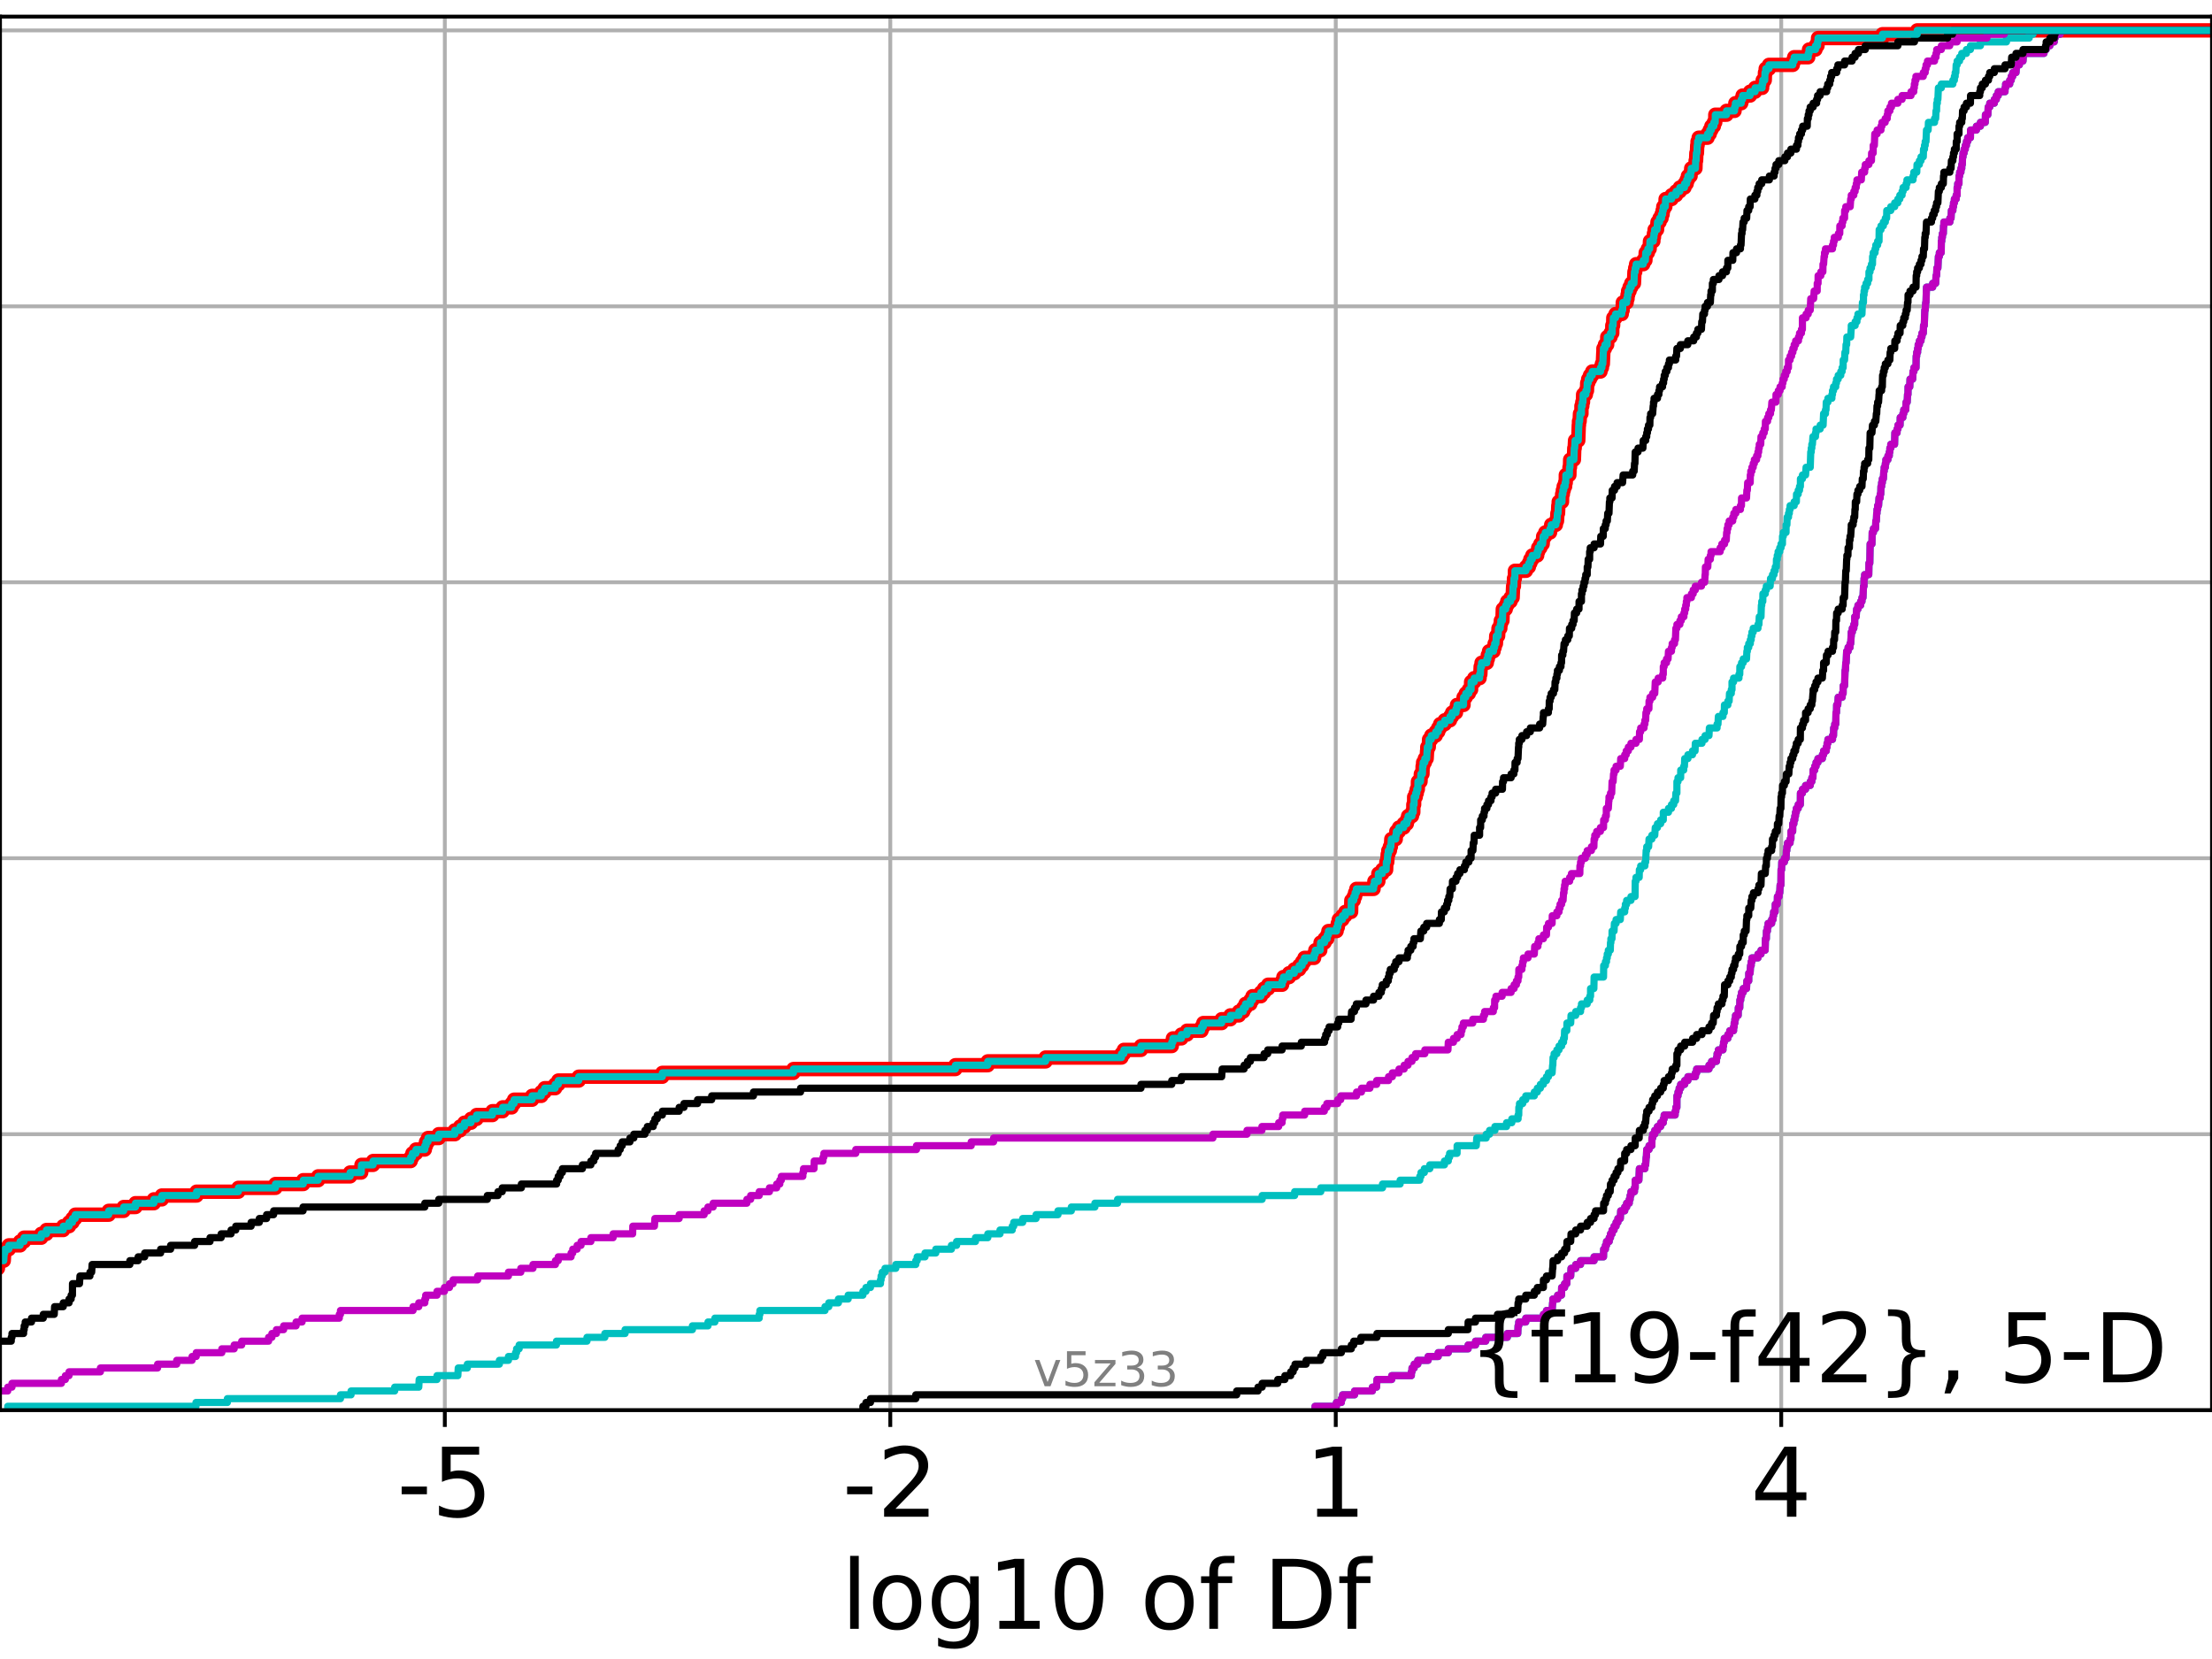 <?xml version="1.0" encoding="utf-8" standalone="no"?>
<!DOCTYPE svg PUBLIC "-//W3C//DTD SVG 1.1//EN"
  "http://www.w3.org/Graphics/SVG/1.1/DTD/svg11.dtd">
<!-- Created with matplotlib (https://matplotlib.org/) -->
<svg height="345.6pt" version="1.1" viewBox="0 0 460.8 345.6" width="460.8pt" xmlns="http://www.w3.org/2000/svg" xmlns:xlink="http://www.w3.org/1999/xlink">
 <defs>
  <style type="text/css">*{stroke-linecap:butt;stroke-linejoin:round;}</style>
 </defs>
 <g id="figure_1">
  <g id="patch_1">
   <path d="M 0 345.6 
L 460.8 345.6 
L 460.8 0 
L 0 0 
z
" style="fill:#ffffff;"/>
  </g>
  <g id="axes_1">
   <g id="patch_2">
    <path d="M 0 293.76 
L 460.8 293.76 
L 460.8 3.456 
L 0 3.456 
z
" style="fill:#ffffff;"/>
   </g>
   <g id="matplotlib.axis_1">
    <g id="xtick_1">
     <g id="line2d_1">
      <path clip-path="url(#p5e97d6946c)" d="M 92.665 293.76 
L 92.665 3.456 
" style="fill:none;stroke:#b0b0b0;stroke-linecap:square;stroke-width:0.8;"/>
     </g>
     <g id="line2d_2">
      <defs>
       <path d="M 0 0 
L 0 3.5 
" id="m0d7fa2f567" style="stroke:#000000;stroke-width:0.8;"/>
      </defs>
      <g>
       <use style="stroke:#000000;stroke-width:0.8;" x="92.665" xlink:href="#m0d7fa2f567" y="293.76"/>
      </g>
     </g>
     <g id="text_1">
      <!-- -5 -->
      <g transform="translate(82.695 315.957)scale(0.2 -0.2)">
       <defs>
        <path d="M 4.891 31.391 
L 31.203 31.391 
L 31.203 23.391 
L 4.891 23.391 
z
" id="DejaVuSans-45"/>
        <path d="M 10.797 72.906 
L 49.516 72.906 
L 49.516 64.594 
L 19.828 64.594 
L 19.828 46.734 
Q 21.969 47.469 24.109 47.828 
Q 26.266 48.188 28.422 48.188 
Q 40.625 48.188 47.75 41.5 
Q 54.891 34.812 54.891 23.391 
Q 54.891 11.625 47.562 5.094 
Q 40.234 -1.422 26.906 -1.422 
Q 22.312 -1.422 17.547 -0.641 
Q 12.797 0.141 7.719 1.703 
L 7.719 11.625 
Q 12.109 9.234 16.797 8.062 
Q 21.484 6.891 26.703 6.891 
Q 35.156 6.891 40.078 11.328 
Q 45.016 15.766 45.016 23.391 
Q 45.016 31 40.078 35.438 
Q 35.156 39.891 26.703 39.891 
Q 22.75 39.891 18.812 39.016 
Q 14.891 38.141 10.797 36.281 
z
" id="DejaVuSans-53"/>
       </defs>
       <use xlink:href="#DejaVuSans-45"/>
       <use x="36.084" xlink:href="#DejaVuSans-53"/>
      </g>
     </g>
    </g>
    <g id="xtick_2">
     <g id="line2d_3">
      <path clip-path="url(#p5e97d6946c)" d="M 185.464 293.76 
L 185.464 3.456 
" style="fill:none;stroke:#b0b0b0;stroke-linecap:square;stroke-width:0.8;"/>
     </g>
     <g id="line2d_4">
      <g>
       <use style="stroke:#000000;stroke-width:0.8;" x="185.464" xlink:href="#m0d7fa2f567" y="293.76"/>
      </g>
     </g>
     <g id="text_2">
      <!-- -2 -->
      <g transform="translate(175.494 315.957)scale(0.2 -0.2)">
       <defs>
        <path d="M 19.188 8.297 
L 53.609 8.297 
L 53.609 0 
L 7.328 0 
L 7.328 8.297 
Q 12.938 14.109 22.625 23.891 
Q 32.328 33.688 34.812 36.531 
Q 39.547 41.844 41.422 45.531 
Q 43.312 49.219 43.312 52.781 
Q 43.312 58.594 39.234 62.25 
Q 35.156 65.922 28.609 65.922 
Q 23.969 65.922 18.812 64.312 
Q 13.672 62.703 7.812 59.422 
L 7.812 69.391 
Q 13.766 71.781 18.938 73 
Q 24.125 74.219 28.422 74.219 
Q 39.75 74.219 46.484 68.547 
Q 53.219 62.891 53.219 53.422 
Q 53.219 48.922 51.531 44.891 
Q 49.859 40.875 45.406 35.406 
Q 44.188 33.984 37.641 27.219 
Q 31.109 20.453 19.188 8.297 
z
" id="DejaVuSans-50"/>
       </defs>
       <use xlink:href="#DejaVuSans-45"/>
       <use x="36.084" xlink:href="#DejaVuSans-50"/>
      </g>
     </g>
    </g>
    <g id="xtick_3">
     <g id="line2d_5">
      <path clip-path="url(#p5e97d6946c)" d="M 278.263 293.76 
L 278.263 3.456 
" style="fill:none;stroke:#b0b0b0;stroke-linecap:square;stroke-width:0.8;"/>
     </g>
     <g id="line2d_6">
      <g>
       <use style="stroke:#000000;stroke-width:0.8;" x="278.263" xlink:href="#m0d7fa2f567" y="293.76"/>
      </g>
     </g>
     <g id="text_3">
      <!-- 1 -->
      <g transform="translate(271.901 315.957)scale(0.2 -0.2)">
       <defs>
        <path d="M 12.406 8.297 
L 28.516 8.297 
L 28.516 63.922 
L 10.984 60.406 
L 10.984 69.391 
L 28.422 72.906 
L 38.281 72.906 
L 38.281 8.297 
L 54.391 8.297 
L 54.391 0 
L 12.406 0 
z
" id="DejaVuSans-49"/>
       </defs>
       <use xlink:href="#DejaVuSans-49"/>
      </g>
     </g>
    </g>
    <g id="xtick_4">
     <g id="line2d_7">
      <path clip-path="url(#p5e97d6946c)" d="M 371.062 293.76 
L 371.062 3.456 
" style="fill:none;stroke:#b0b0b0;stroke-linecap:square;stroke-width:0.8;"/>
     </g>
     <g id="line2d_8">
      <g>
       <use style="stroke:#000000;stroke-width:0.8;" x="371.062" xlink:href="#m0d7fa2f567" y="293.76"/>
      </g>
     </g>
     <g id="text_4">
      <!-- 4 -->
      <g transform="translate(364.699 315.957)scale(0.2 -0.2)">
       <defs>
        <path d="M 37.797 64.312 
L 12.891 25.391 
L 37.797 25.391 
z
M 35.203 72.906 
L 47.609 72.906 
L 47.609 25.391 
L 58.016 25.391 
L 58.016 17.188 
L 47.609 17.188 
L 47.609 0 
L 37.797 0 
L 37.797 17.188 
L 4.891 17.188 
L 4.891 26.703 
z
" id="DejaVuSans-52"/>
       </defs>
       <use xlink:href="#DejaVuSans-52"/>
      </g>
     </g>
    </g>
    <g id="text_5">
     <!-- log10 of Df -->
     <g transform="translate(175.214 339.313)scale(0.2 -0.2)">
      <defs>
       <path d="M 9.422 75.984 
L 18.406 75.984 
L 18.406 0 
L 9.422 0 
z
" id="DejaVuSans-108"/>
       <path d="M 30.609 48.391 
Q 23.391 48.391 19.188 42.75 
Q 14.984 37.109 14.984 27.297 
Q 14.984 17.484 19.156 11.844 
Q 23.344 6.203 30.609 6.203 
Q 37.797 6.203 41.984 11.859 
Q 46.188 17.531 46.188 27.297 
Q 46.188 37.016 41.984 42.703 
Q 37.797 48.391 30.609 48.391 
z
M 30.609 56 
Q 42.328 56 49.016 48.375 
Q 55.719 40.766 55.719 27.297 
Q 55.719 13.875 49.016 6.219 
Q 42.328 -1.422 30.609 -1.422 
Q 18.844 -1.422 12.172 6.219 
Q 5.516 13.875 5.516 27.297 
Q 5.516 40.766 12.172 48.375 
Q 18.844 56 30.609 56 
z
" id="DejaVuSans-111"/>
       <path d="M 45.406 27.984 
Q 45.406 37.75 41.375 43.109 
Q 37.359 48.484 30.078 48.484 
Q 22.859 48.484 18.828 43.109 
Q 14.797 37.75 14.797 27.984 
Q 14.797 18.266 18.828 12.891 
Q 22.859 7.516 30.078 7.516 
Q 37.359 7.516 41.375 12.891 
Q 45.406 18.266 45.406 27.984 
z
M 54.391 6.781 
Q 54.391 -7.172 48.188 -13.984 
Q 42 -20.797 29.203 -20.797 
Q 24.469 -20.797 20.266 -20.094 
Q 16.062 -19.391 12.109 -17.922 
L 12.109 -9.188 
Q 16.062 -11.328 19.922 -12.344 
Q 23.781 -13.375 27.781 -13.375 
Q 36.625 -13.375 41.016 -8.766 
Q 45.406 -4.156 45.406 5.172 
L 45.406 9.625 
Q 42.625 4.781 38.281 2.391 
Q 33.938 0 27.875 0 
Q 17.828 0 11.672 7.656 
Q 5.516 15.328 5.516 27.984 
Q 5.516 40.672 11.672 48.328 
Q 17.828 56 27.875 56 
Q 33.938 56 38.281 53.609 
Q 42.625 51.219 45.406 46.391 
L 45.406 54.688 
L 54.391 54.688 
z
" id="DejaVuSans-103"/>
       <path d="M 31.781 66.406 
Q 24.172 66.406 20.328 58.906 
Q 16.5 51.422 16.5 36.375 
Q 16.5 21.391 20.328 13.891 
Q 24.172 6.391 31.781 6.391 
Q 39.453 6.391 43.281 13.891 
Q 47.125 21.391 47.125 36.375 
Q 47.125 51.422 43.281 58.906 
Q 39.453 66.406 31.781 66.406 
z
M 31.781 74.219 
Q 44.047 74.219 50.516 64.516 
Q 56.984 54.828 56.984 36.375 
Q 56.984 17.969 50.516 8.266 
Q 44.047 -1.422 31.781 -1.422 
Q 19.531 -1.422 13.062 8.266 
Q 6.594 17.969 6.594 36.375 
Q 6.594 54.828 13.062 64.516 
Q 19.531 74.219 31.781 74.219 
z
" id="DejaVuSans-48"/>
       <path id="DejaVuSans-32"/>
       <path d="M 37.109 75.984 
L 37.109 68.5 
L 28.516 68.5 
Q 23.688 68.5 21.797 66.547 
Q 19.922 64.594 19.922 59.516 
L 19.922 54.688 
L 34.719 54.688 
L 34.719 47.703 
L 19.922 47.703 
L 19.922 0 
L 10.891 0 
L 10.891 47.703 
L 2.297 47.703 
L 2.297 54.688 
L 10.891 54.688 
L 10.891 58.5 
Q 10.891 67.625 15.141 71.797 
Q 19.391 75.984 28.609 75.984 
z
" id="DejaVuSans-102"/>
       <path d="M 19.672 64.797 
L 19.672 8.109 
L 31.594 8.109 
Q 46.688 8.109 53.688 14.938 
Q 60.688 21.781 60.688 36.531 
Q 60.688 51.172 53.688 57.984 
Q 46.688 64.797 31.594 64.797 
z
M 9.812 72.906 
L 30.078 72.906 
Q 51.266 72.906 61.172 64.094 
Q 71.094 55.281 71.094 36.531 
Q 71.094 17.672 61.125 8.828 
Q 51.172 0 30.078 0 
L 9.812 0 
z
" id="DejaVuSans-68"/>
      </defs>
      <use xlink:href="#DejaVuSans-108"/>
      <use x="27.783" xlink:href="#DejaVuSans-111"/>
      <use x="88.965" xlink:href="#DejaVuSans-103"/>
      <use x="152.441" xlink:href="#DejaVuSans-49"/>
      <use x="216.064" xlink:href="#DejaVuSans-48"/>
      <use x="279.688" xlink:href="#DejaVuSans-32"/>
      <use x="311.475" xlink:href="#DejaVuSans-111"/>
      <use x="372.656" xlink:href="#DejaVuSans-102"/>
      <use x="407.861" xlink:href="#DejaVuSans-32"/>
      <use x="439.648" xlink:href="#DejaVuSans-68"/>
      <use x="516.65" xlink:href="#DejaVuSans-102"/>
     </g>
    </g>
   </g>
   <g id="matplotlib.axis_2">
    <g id="ytick_1">
     <g id="line2d_9">
      <path clip-path="url(#p5e97d6946c)" d="M 0 293.76 
L 460.8 293.76 
" style="fill:none;stroke:#b0b0b0;stroke-linecap:square;stroke-width:0.8;"/>
     </g>
     <g id="line2d_10">
      <defs>
       <path d="M 0 0 
L -3.5 0 
" id="m4cf34d0034" style="stroke:#000000;stroke-width:0.8;"/>
      </defs>
      <g>
       <use style="stroke:#000000;stroke-width:0.8;" x="0" xlink:href="#m4cf34d0034" y="293.76"/>
      </g>
     </g>
    </g>
    <g id="ytick_2">
     <g id="line2d_11">
      <path clip-path="url(#p5e97d6946c)" d="M 0 236.274 
L 460.8 236.274 
" style="fill:none;stroke:#b0b0b0;stroke-linecap:square;stroke-width:0.8;"/>
     </g>
     <g id="line2d_12">
      <g>
       <use style="stroke:#000000;stroke-width:0.8;" x="0" xlink:href="#m4cf34d0034" y="236.274"/>
      </g>
     </g>
    </g>
    <g id="ytick_3">
     <g id="line2d_13">
      <path clip-path="url(#p5e97d6946c)" d="M 0 178.788 
L 460.8 178.788 
" style="fill:none;stroke:#b0b0b0;stroke-linecap:square;stroke-width:0.8;"/>
     </g>
     <g id="line2d_14">
      <g>
       <use style="stroke:#000000;stroke-width:0.8;" x="0" xlink:href="#m4cf34d0034" y="178.788"/>
      </g>
     </g>
    </g>
    <g id="ytick_4">
     <g id="line2d_15">
      <path clip-path="url(#p5e97d6946c)" d="M 0 121.302 
L 460.8 121.302 
" style="fill:none;stroke:#b0b0b0;stroke-linecap:square;stroke-width:0.8;"/>
     </g>
     <g id="line2d_16">
      <g>
       <use style="stroke:#000000;stroke-width:0.8;" x="0" xlink:href="#m4cf34d0034" y="121.302"/>
      </g>
     </g>
    </g>
    <g id="ytick_5">
     <g id="line2d_17">
      <path clip-path="url(#p5e97d6946c)" d="M 0 63.816 
L 460.8 63.816 
" style="fill:none;stroke:#b0b0b0;stroke-linecap:square;stroke-width:0.8;"/>
     </g>
     <g id="line2d_18">
      <g>
       <use style="stroke:#000000;stroke-width:0.8;" x="0" xlink:href="#m4cf34d0034" y="63.816"/>
      </g>
     </g>
    </g>
    <g id="ytick_6">
     <g id="line2d_19">
      <path clip-path="url(#p5e97d6946c)" d="M 0 6.33 
L 460.8 6.33 
" style="fill:none;stroke:#b0b0b0;stroke-linecap:square;stroke-width:0.8;"/>
     </g>
     <g id="line2d_20">
      <g>
       <use style="stroke:#000000;stroke-width:0.8;" x="0" xlink:href="#m4cf34d0034" y="6.33"/>
      </g>
     </g>
    </g>
   </g>
   <g id="line2d_21">
    <path clip-path="url(#p5e97d6946c)" d="M -1 264.219 
L -0.431 264.219 
L -0.354 262.622 
L 0.78 262.622 
L 0.876 261.025 
L 1.013 261.025 
L 1.013 260.227 
L 1.844 260.227 
L 1.844 259.428 
L 4.185 259.428 
L 4.185 258.63 
L 5.004 258.63 
L 5.004 257.831 
L 8.594 257.831 
L 8.594 257.033 
L 9.673 257.033 
L 9.673 256.234 
L 13.176 256.234 
L 13.176 255.436 
L 14.382 255.436 
L 14.382 254.638 
L 15.097 254.638 
L 15.097 253.839 
L 15.677 253.839 
L 15.677 253.041 
L 22.646 253.041 
L 22.646 252.242 
L 25.768 252.242 
L 25.768 251.444 
L 28.225 251.444 
L 28.225 250.646 
L 32.055 250.646 
L 32.055 249.847 
L 33.718 249.847 
L 33.718 249.049 
L 40.951 249.049 
L 40.951 248.25 
L 49.66 248.25 
L 49.66 247.452 
L 57.384 247.452 
L 57.384 246.653 
L 63.175 246.653 
L 63.175 245.855 
L 66.282 245.855 
L 66.282 245.057 
L 72.935 245.057 
L 72.935 244.258 
L 75.245 244.258 
L 75.305 242.661 
L 77.717 242.661 
L 77.717 241.863 
L 85.551 241.863 
L 85.551 241.065 
L 85.912 241.065 
L 85.912 240.266 
L 86.655 240.266 
L 86.655 239.468 
L 88.498 239.468 
L 88.498 238.669 
L 88.747 238.669 
L 88.747 237.871 
L 89.156 237.871 
L 89.156 237.072 
L 91.396 237.072 
L 91.396 236.274 
L 94.743 236.274 
L 94.743 235.476 
L 95.856 235.476 
L 95.856 234.677 
L 96.749 234.677 
L 96.749 233.879 
L 98.117 233.879 
L 98.117 233.08 
L 99.283 233.08 
L 99.283 232.282 
L 102.581 232.282 
L 102.581 231.484 
L 104.706 231.484 
L 104.706 230.685 
L 106.587 230.685 
L 106.587 229.887 
L 107.094 229.887 
L 107.094 229.088 
L 110.847 229.088 
L 110.847 228.29 
L 112.765 228.29 
L 112.765 227.491 
L 113.463 227.491 
L 113.463 226.693 
L 115.649 226.693 
L 115.649 225.895 
L 116.309 225.895 
L 116.309 225.096 
L 120.565 225.096 
L 120.565 224.298 
L 137.98 224.298 
L 137.98 223.499 
L 165.284 223.499 
L 165.284 222.701 
L 199.023 222.701 
L 199.023 221.903 
L 205.769 221.903 
L 205.769 221.104 
L 217.817 221.104 
L 217.817 220.306 
L 233.622 220.306 
L 233.622 219.507 
L 234.126 219.507 
L 234.126 218.709 
L 237.683 218.709 
L 237.683 217.91 
L 244.099 217.91 
L 244.099 217.112 
L 244.34 217.112 
L 244.34 216.314 
L 246.105 216.314 
L 246.105 215.515 
L 247.267 215.515 
L 247.267 214.717 
L 250.299 214.717 
L 250.299 213.918 
L 250.677 213.918 
L 250.677 213.12 
L 254.496 213.12 
L 254.496 212.322 
L 256.317 212.322 
L 256.317 211.523 
L 258.089 211.523 
L 258.089 210.725 
L 258.998 210.725 
L 258.998 209.926 
L 259.463 209.926 
L 259.463 209.128 
L 260.477 209.128 
L 260.477 208.33 
L 260.919 208.33 
L 260.919 207.531 
L 262.667 207.531 
L 262.667 206.733 
L 263.332 206.733 
L 263.332 205.934 
L 264.179 205.934 
L 264.179 205.136 
L 267.08 205.136 
L 267.08 204.337 
L 267.355 204.337 
L 267.355 203.539 
L 268.534 203.539 
L 268.534 202.741 
L 269.624 202.741 
L 269.624 201.942 
L 270.643 201.942 
L 270.643 201.144 
L 271.261 201.144 
L 271.261 200.345 
L 271.742 200.345 
L 271.742 199.547 
L 273.753 199.547 
L 273.753 198.749 
L 274.004 198.749 
L 274.004 197.95 
L 275.033 197.95 
L 275.095 196.353 
L 275.935 196.353 
L 275.935 195.555 
L 276.495 195.555 
L 276.495 194.756 
L 276.732 194.756 
L 276.732 193.958 
L 278.44 193.958 
L 278.44 193.16 
L 278.684 193.16 
L 278.684 192.361 
L 278.895 192.361 
L 278.895 191.563 
L 279.656 191.563 
L 279.656 190.764 
L 280.263 190.764 
L 280.263 189.966 
L 281.459 189.966 
L 281.507 187.571 
L 282.015 187.571 
L 282.015 186.772 
L 282.29 186.772 
L 282.29 185.974 
L 282.558 185.974 
L 282.558 185.175 
L 286.138 185.175 
L 286.138 184.377 
L 286.31 184.377 
L 286.31 183.579 
L 287.133 183.579 
L 287.135 181.982 
L 287.962 181.982 
L 287.962 181.183 
L 288.753 181.183 
L 288.801 179.587 
L 288.985 179.587 
L 289.08 177.99 
L 289.21 177.99 
L 289.21 177.191 
L 289.538 177.191 
L 289.538 176.393 
L 289.742 176.393 
L 289.839 174.796 
L 290.759 174.796 
L 290.759 173.998 
L 290.883 173.998 
L 290.883 173.199 
L 291.429 173.199 
L 291.429 172.401 
L 292.41 172.401 
L 292.41 171.602 
L 293.069 171.602 
L 293.069 170.804 
L 293.334 170.804 
L 293.334 170.006 
L 294.14 170.006 
L 294.14 169.207 
L 294.413 169.207 
L 294.427 167.61 
L 294.587 167.61 
L 294.595 166.013 
L 294.924 166.013 
L 294.924 165.215 
L 295.14 165.215 
L 295.14 164.417 
L 295.359 164.417 
L 295.384 162.82 
L 295.915 162.82 
L 295.995 161.223 
L 296.325 161.223 
L 296.361 159.626 
L 296.461 159.626 
L 296.461 158.828 
L 296.82 158.828 
L 296.82 158.029 
L 297.198 158.029 
L 297.286 156.432 
L 297.332 156.432 
L 297.332 155.634 
L 297.635 155.634 
L 297.705 154.037 
L 298.162 154.037 
L 298.162 153.239 
L 299.088 153.239 
L 299.088 152.44 
L 299.607 152.44 
L 299.607 151.642 
L 300.009 151.642 
L 300.009 150.844 
L 300.964 150.844 
L 300.964 150.045 
L 302.066 150.045 
L 302.066 149.247 
L 302.506 149.247 
L 302.506 148.448 
L 303.307 148.448 
L 303.307 147.65 
L 303.516 147.65 
L 303.516 146.851 
L 304.88 146.851 
L 304.892 145.255 
L 305.347 145.255 
L 305.347 144.456 
L 305.991 144.456 
L 305.991 143.658 
L 306.454 143.658 
L 306.457 142.061 
L 307.107 142.061 
L 307.107 141.263 
L 308.225 141.263 
L 308.225 140.464 
L 308.38 140.464 
L 308.452 138.867 
L 308.633 138.867 
L 308.633 138.069 
L 309.731 138.069 
L 309.731 137.27 
L 309.94 137.27 
L 309.94 136.472 
L 310.196 136.472 
L 310.196 135.674 
L 311.13 135.674 
L 311.13 134.875 
L 311.362 134.875 
L 311.362 134.077 
L 311.625 134.077 
L 311.696 132.48 
L 312.082 132.48 
L 312.169 130.883 
L 312.539 130.883 
L 312.539 130.085 
L 312.651 130.085 
L 312.651 129.286 
L 312.985 129.286 
L 313.063 126.891 
L 313.674 126.891 
L 313.674 126.093 
L 313.983 126.093 
L 313.983 125.294 
L 314.67 125.294 
L 314.67 124.496 
L 315.107 124.496 
L 315.213 122.101 
L 315.372 122.101 
L 315.394 120.504 
L 315.574 120.504 
L 315.588 118.907 
L 317.877 118.907 
L 317.877 118.109 
L 318.487 118.109 
L 318.487 117.31 
L 318.797 117.31 
L 318.797 116.512 
L 319.206 116.512 
L 319.206 115.713 
L 320.22 115.713 
L 320.22 114.915 
L 320.435 114.915 
L 320.435 114.116 
L 320.883 114.116 
L 320.883 113.318 
L 321.367 113.318 
L 321.477 111.721 
L 321.91 111.721 
L 321.91 110.923 
L 322.905 110.923 
L 322.905 110.124 
L 323.142 110.124 
L 323.142 109.326 
L 324.114 109.326 
L 324.114 108.528 
L 324.346 108.528 
L 324.441 106.931 
L 324.564 106.931 
L 324.628 105.334 
L 324.708 105.334 
L 324.708 104.535 
L 325.39 104.535 
L 325.426 102.939 
L 325.57 102.939 
L 325.57 102.14 
L 325.746 102.14 
L 325.746 101.342 
L 326.038 101.342 
L 326.038 100.543 
L 326.172 100.543 
L 326.192 98.947 
L 326.926 98.947 
L 326.958 97.35 
L 327.052 97.35 
L 327.096 95.753 
L 327.87 95.753 
L 327.954 93.358 
L 328.034 93.358 
L 328.114 91.761 
L 328.779 91.761 
L 328.89 88.567 
L 328.932 88.567 
L 328.932 87.769 
L 329.062 87.769 
L 329.142 86.172 
L 329.443 86.172 
L 329.445 84.575 
L 329.623 84.575 
L 329.623 83.777 
L 329.765 83.777 
L 329.794 82.18 
L 330.365 82.18 
L 330.365 81.381 
L 330.593 81.381 
L 330.648 79.785 
L 330.851 79.785 
L 330.851 78.986 
L 331.223 78.986 
L 331.223 78.188 
L 331.696 78.188 
L 331.696 77.389 
L 333.416 77.389 
L 333.416 76.591 
L 333.708 76.591 
L 333.708 75.792 
L 333.896 75.792 
L 334.001 73.397 
L 334.023 73.397 
L 334.023 72.599 
L 334.342 72.599 
L 334.342 71.8 
L 334.8 71.8 
L 334.822 70.204 
L 335.493 70.204 
L 335.493 69.405 
L 335.861 69.405 
L 335.87 67.808 
L 336.044 67.808 
L 336.083 66.211 
L 336.551 66.211 
L 336.551 65.413 
L 337.838 65.413 
L 337.838 64.615 
L 338.032 64.615 
L 338.059 63.018 
L 338.864 63.018 
L 338.864 62.219 
L 339.044 62.219 
L 339.044 61.421 
L 339.168 61.421 
L 339.168 60.623 
L 339.472 60.623 
L 339.472 59.824 
L 339.819 59.824 
L 339.819 59.026 
L 340.379 59.026 
L 340.487 56.63 
L 340.647 56.63 
L 340.647 55.832 
L 340.832 55.832 
L 340.832 55.034 
L 342.316 55.034 
L 342.316 54.235 
L 342.766 54.235 
L 342.834 52.638 
L 343.278 52.638 
L 343.278 51.84 
L 343.649 51.84 
L 343.724 50.243 
L 344.426 50.243 
L 344.426 49.445 
L 344.546 49.445 
L 344.546 48.646 
L 344.687 48.646 
L 344.687 47.848 
L 345.189 47.848 
L 345.288 46.251 
L 345.721 46.251 
L 345.721 45.453 
L 346.127 45.453 
L 346.127 44.654 
L 346.351 44.654 
L 346.351 43.856 
L 346.496 43.856 
L 346.496 43.057 
L 346.915 43.057 
L 346.981 41.461 
L 348.225 41.461 
L 348.225 40.662 
L 349.161 40.662 
L 349.161 39.864 
L 349.939 39.864 
L 349.939 39.065 
L 350.909 39.065 
L 350.909 38.267 
L 351.361 38.267 
L 351.361 37.469 
L 351.623 37.469 
L 351.623 36.67 
L 352.178 36.67 
L 352.178 35.872 
L 352.31 35.872 
L 352.31 35.073 
L 353.188 35.073 
L 353.234 33.476 
L 353.322 33.476 
L 353.387 31.88 
L 353.498 31.88 
L 353.562 30.283 
L 353.633 30.283 
L 353.633 29.484 
L 353.869 29.484 
L 353.869 28.686 
L 355.714 28.686 
L 355.714 27.888 
L 356.168 27.888 
L 356.168 27.089 
L 356.507 27.089 
L 356.507 26.291 
L 357.026 26.291 
L 357.026 25.492 
L 357.313 25.492 
L 357.331 23.895 
L 359.664 23.895 
L 359.664 23.097 
L 361.339 23.097 
L 361.339 22.299 
L 361.505 22.299 
L 361.505 21.5 
L 362.725 21.5 
L 362.725 20.702 
L 363.018 20.702 
L 363.018 19.903 
L 364.566 19.903 
L 364.566 19.105 
L 365.616 19.105 
L 365.616 18.307 
L 367.078 18.307 
L 367.078 17.508 
L 367.209 17.508 
L 367.209 16.71 
L 367.629 16.71 
L 367.681 15.113 
L 367.829 15.113 
L 367.829 14.314 
L 368.515 14.314 
L 368.515 13.516 
L 373.472 13.516 
L 373.472 12.718 
L 373.762 12.718 
L 373.762 11.919 
L 376.689 11.919 
L 376.689 11.121 
L 376.854 11.121 
L 376.854 10.322 
L 378.197 10.322 
L 378.197 9.524 
L 378.62 9.524 
L 378.62 8.726 
L 378.736 8.726 
L 378.736 7.927 
L 392.152 7.927 
L 392.152 7.129 
L 399.39 7.129 
L 399.39 6.33 
L 399.39 6.33 
L 460.8 6.33 
L 460.8 6.33 
" style="fill:none;stroke:#ff0000;stroke-linecap:square;stroke-width:3;"/>
   </g>
   <g id="line2d_22">
    <path clip-path="url(#p5e97d6946c)" d="M 273.944 293.76 
L 273.944 292.962 
L 278.401 292.962 
L 278.401 292.163 
L 279.427 292.163 
L 279.427 291.365 
L 279.684 291.365 
L 279.684 290.566 
L 282.181 290.566 
L 282.181 289.768 
L 285.893 289.768 
L 285.893 288.97 
L 286.756 288.97 
L 286.848 287.373 
L 289.922 287.373 
L 289.922 286.574 
L 294.01 286.574 
L 294.01 285.776 
L 294.145 285.776 
L 294.145 284.977 
L 294.607 284.977 
L 294.607 284.179 
L 295.357 284.179 
L 295.357 283.381 
L 297.504 283.381 
L 297.504 282.582 
L 299.606 282.582 
L 299.606 281.784 
L 301.708 281.784 
L 301.708 280.985 
L 305.835 280.985 
L 305.835 280.187 
L 307.387 280.187 
L 307.387 279.389 
L 309.509 279.389 
L 309.509 278.59 
L 314.009 278.59 
L 314.009 277.792 
L 316.176 277.792 
L 316.245 276.195 
L 316.379 276.195 
L 316.379 275.396 
L 317.843 275.396 
L 317.843 274.598 
L 321.519 274.598 
L 321.519 273.8 
L 322.158 273.8 
L 322.158 273.001 
L 323.332 273.001 
L 323.438 271.404 
L 323.483 271.404 
L 323.483 270.606 
L 324.484 270.606 
L 324.484 269.808 
L 325.289 269.808 
L 325.319 268.211 
L 325.932 268.211 
L 325.932 267.412 
L 326.392 267.412 
L 326.419 265.815 
L 327.206 265.815 
L 327.276 264.219 
L 328.251 264.219 
L 328.251 263.42 
L 329.256 263.42 
L 329.256 262.622 
L 332.071 262.622 
L 332.071 261.823 
L 334.041 261.823 
L 334.075 260.227 
L 334.438 260.227 
L 334.438 259.428 
L 334.667 259.428 
L 334.667 258.63 
L 335.229 258.63 
L 335.229 257.831 
L 335.496 257.831 
L 335.496 257.033 
L 335.826 257.033 
L 335.826 256.234 
L 336.237 256.234 
L 336.237 255.436 
L 336.656 255.436 
L 336.656 254.638 
L 337.037 254.638 
L 337.037 253.839 
L 337.54 253.839 
L 337.624 252.242 
L 338.455 252.242 
L 338.455 251.444 
L 338.86 251.444 
L 338.86 250.646 
L 339.404 250.646 
L 339.404 249.847 
L 339.585 249.847 
L 339.585 249.049 
L 339.759 249.049 
L 339.759 248.25 
L 340.486 248.25 
L 340.486 247.452 
L 340.643 247.452 
L 340.65 245.855 
L 341.406 245.855 
L 341.509 243.46 
L 342.661 243.46 
L 342.661 242.661 
L 342.82 242.661 
L 342.925 241.065 
L 342.97 241.065 
L 343.043 239.468 
L 343.525 239.468 
L 343.525 238.669 
L 344.11 238.669 
L 344.129 237.072 
L 344.277 237.072 
L 344.277 236.274 
L 344.715 236.274 
L 344.715 235.476 
L 345.278 235.476 
L 345.278 234.677 
L 345.944 234.677 
L 345.944 233.879 
L 346.493 233.879 
L 346.493 233.08 
L 346.673 233.08 
L 346.673 232.282 
L 348.964 232.282 
L 348.964 231.484 
L 349.114 231.484 
L 349.114 230.685 
L 349.327 230.685 
L 349.335 228.29 
L 349.558 228.29 
L 349.558 227.491 
L 349.798 227.491 
L 349.798 226.693 
L 350.11 226.693 
L 350.11 225.895 
L 350.953 225.895 
L 350.953 225.096 
L 351.616 225.096 
L 351.616 224.298 
L 353.186 224.298 
L 353.186 223.499 
L 353.439 223.499 
L 353.439 222.701 
L 356.011 222.701 
L 356.011 221.903 
L 356.555 221.903 
L 356.555 221.104 
L 357.573 221.104 
L 357.573 220.306 
L 357.697 220.306 
L 357.697 219.507 
L 357.967 219.507 
L 357.967 218.709 
L 358.926 218.709 
L 358.926 217.91 
L 359.044 217.91 
L 359.044 217.112 
L 359.2 217.112 
L 359.2 216.314 
L 359.946 216.314 
L 359.946 215.515 
L 360.336 215.515 
L 360.336 214.717 
L 361.133 214.717 
L 361.133 213.918 
L 361.258 213.918 
L 361.258 213.12 
L 361.405 213.12 
L 361.405 212.322 
L 361.54 212.322 
L 361.54 211.523 
L 362.094 211.523 
L 362.123 209.926 
L 362.421 209.926 
L 362.448 208.33 
L 362.621 208.33 
L 362.621 207.531 
L 362.794 207.531 
L 362.794 206.733 
L 363.141 206.733 
L 363.141 205.934 
L 363.831 205.934 
L 363.906 204.337 
L 364.293 204.337 
L 364.297 202.741 
L 364.572 202.741 
L 364.674 201.144 
L 364.806 201.144 
L 364.806 200.345 
L 364.956 200.345 
L 364.956 199.547 
L 366.215 199.547 
L 366.215 198.749 
L 366.853 198.749 
L 366.853 197.95 
L 367.714 197.95 
L 367.776 195.555 
L 367.958 195.555 
L 367.984 193.958 
L 368.182 193.958 
L 368.182 193.16 
L 368.326 193.16 
L 368.326 192.361 
L 369.068 192.361 
L 369.068 191.563 
L 369.355 191.563 
L 369.355 190.764 
L 369.474 190.764 
L 369.474 189.966 
L 369.798 189.966 
L 369.82 188.369 
L 370.235 188.369 
L 370.271 186.772 
L 370.622 186.772 
L 370.622 185.974 
L 370.754 185.974 
L 370.83 184.377 
L 370.992 184.377 
L 371.026 181.183 
L 371.135 181.183 
L 371.177 179.587 
L 371.718 179.587 
L 371.718 178.788 
L 372.077 178.788 
L 372.133 177.191 
L 372.221 177.191 
L 372.221 176.393 
L 372.377 176.393 
L 372.377 175.594 
L 372.908 175.594 
L 372.908 174.796 
L 373.083 174.796 
L 373.088 173.199 
L 373.446 173.199 
L 373.464 171.602 
L 373.696 171.602 
L 373.696 170.804 
L 373.884 170.804 
L 373.884 170.006 
L 374.034 170.006 
L 374.034 169.207 
L 374.213 169.207 
L 374.213 168.409 
L 374.599 168.409 
L 374.599 167.61 
L 375.038 167.61 
L 375.064 165.215 
L 375.483 165.215 
L 375.483 164.417 
L 376.131 164.417 
L 376.131 163.618 
L 377.105 163.618 
L 377.105 162.82 
L 377.437 162.82 
L 377.437 162.021 
L 377.666 162.021 
L 377.706 160.425 
L 378.041 160.425 
L 378.041 159.626 
L 378.314 159.626 
L 378.314 158.828 
L 378.71 158.828 
L 378.71 158.029 
L 379.63 158.029 
L 379.63 157.231 
L 379.883 157.231 
L 379.883 156.432 
L 380.442 156.432 
L 380.442 155.634 
L 380.612 155.634 
L 380.612 154.836 
L 380.788 154.836 
L 380.788 154.037 
L 381.742 154.037 
L 381.742 153.239 
L 381.953 153.239 
L 381.991 151.642 
L 382.208 151.642 
L 382.208 150.844 
L 382.418 150.844 
L 382.472 148.448 
L 382.577 148.448 
L 382.606 146.851 
L 382.836 146.851 
L 382.929 145.255 
L 383.76 145.255 
L 383.76 144.456 
L 383.956 144.456 
L 383.973 142.859 
L 384.254 142.859 
L 384.362 139.666 
L 384.428 139.666 
L 384.509 138.069 
L 384.583 138.069 
L 384.692 135.674 
L 384.99 135.674 
L 384.99 134.875 
L 385.394 134.875 
L 385.394 134.077 
L 385.531 134.077 
L 385.628 132.48 
L 385.651 132.48 
L 385.651 131.682 
L 385.872 131.682 
L 385.872 130.883 
L 386.184 130.883 
L 386.184 130.085 
L 386.368 130.085 
L 386.369 128.488 
L 386.673 128.488 
L 386.774 126.891 
L 387.047 126.891 
L 387.047 126.093 
L 387.603 126.093 
L 387.603 125.294 
L 387.881 125.294 
L 387.881 124.496 
L 388.091 124.496 
L 388.198 122.101 
L 388.314 122.101 
L 388.315 120.504 
L 388.436 120.504 
L 388.436 119.705 
L 389.297 119.705 
L 389.339 117.31 
L 389.511 117.31 
L 389.585 113.318 
L 389.963 113.318 
L 390.012 110.923 
L 390.266 110.923 
L 390.266 110.124 
L 390.705 110.124 
L 390.767 108.528 
L 390.877 108.528 
L 390.952 106.931 
L 391.015 106.931 
L 391.015 106.132 
L 391.147 106.132 
L 391.147 105.334 
L 391.338 105.334 
L 391.434 103.737 
L 391.679 103.737 
L 391.679 102.939 
L 391.792 102.939 
L 391.838 101.342 
L 391.975 101.342 
L 391.975 100.543 
L 392.124 100.543 
L 392.124 99.745 
L 392.337 99.745 
L 392.43 98.148 
L 392.516 98.148 
L 392.516 97.35 
L 392.748 97.35 
L 392.748 96.551 
L 392.864 96.551 
L 392.864 95.753 
L 393.287 95.753 
L 393.287 94.954 
L 393.574 94.954 
L 393.574 94.156 
L 393.688 94.156 
L 393.688 93.358 
L 393.882 93.358 
L 393.882 92.559 
L 394.672 92.559 
L 394.734 90.164 
L 395.193 90.164 
L 395.193 89.366 
L 395.381 89.366 
L 395.381 88.567 
L 395.815 88.567 
L 395.853 86.97 
L 396.401 86.97 
L 396.401 86.172 
L 396.585 86.172 
L 396.585 85.373 
L 397.002 85.373 
L 397.072 83.777 
L 397.301 83.777 
L 397.375 82.18 
L 397.465 82.18 
L 397.484 80.583 
L 397.838 80.583 
L 397.887 78.986 
L 398.441 78.986 
L 398.514 77.389 
L 398.708 77.389 
L 398.708 76.591 
L 399.14 76.591 
L 399.178 74.196 
L 399.28 74.196 
L 399.28 73.397 
L 399.474 73.397 
L 399.474 72.599 
L 399.589 72.599 
L 399.589 71.8 
L 399.842 71.8 
L 399.842 71.002 
L 400.181 71.002 
L 400.181 70.204 
L 400.379 70.204 
L 400.379 69.405 
L 400.655 69.405 
L 400.708 67.808 
L 400.862 67.808 
L 400.97 64.615 
L 401.056 64.615 
L 401.164 63.018 
L 401.219 63.018 
L 401.324 59.824 
L 402.609 59.824 
L 402.609 59.026 
L 403.235 59.026 
L 403.313 57.429 
L 403.422 57.429 
L 403.494 55.832 
L 403.697 55.832 
L 403.805 53.437 
L 403.996 53.437 
L 403.996 52.638 
L 404.381 52.638 
L 404.42 50.243 
L 404.504 50.243 
L 404.504 49.445 
L 404.635 49.445 
L 404.635 48.646 
L 404.826 48.646 
L 404.87 47.05 
L 404.942 47.05 
L 404.942 46.251 
L 406.19 46.251 
L 406.19 45.453 
L 406.439 45.453 
L 406.511 43.856 
L 406.818 43.856 
L 406.818 43.057 
L 406.949 43.057 
L 406.949 42.259 
L 407.134 42.259 
L 407.134 41.461 
L 407.506 41.461 
L 407.506 40.662 
L 407.702 40.662 
L 407.705 39.065 
L 407.826 39.065 
L 407.826 38.267 
L 408.09 38.267 
L 408.098 36.67 
L 408.23 36.67 
L 408.23 35.872 
L 408.495 35.872 
L 408.495 35.073 
L 408.672 35.073 
L 408.672 34.275 
L 408.784 34.275 
L 408.836 32.678 
L 408.928 32.678 
L 408.928 31.88 
L 409.154 31.88 
L 409.154 31.081 
L 409.407 31.081 
L 409.407 30.283 
L 409.646 30.283 
L 409.646 29.484 
L 409.9 29.484 
L 409.9 28.686 
L 410.478 28.686 
L 410.499 27.089 
L 411.726 27.089 
L 411.726 26.291 
L 412.56 26.291 
L 412.56 25.492 
L 413.568 25.492 
L 413.602 23.895 
L 414.104 23.895 
L 414.174 22.299 
L 414.502 22.299 
L 414.502 21.5 
L 415.454 21.5 
L 415.454 20.702 
L 415.874 20.702 
L 415.874 19.903 
L 416.268 19.903 
L 416.268 19.105 
L 417.681 19.105 
L 417.681 18.307 
L 417.801 18.307 
L 417.801 17.508 
L 418.662 17.508 
L 418.662 16.71 
L 418.977 16.71 
L 418.977 15.911 
L 419.287 15.911 
L 419.287 15.113 
L 419.972 15.113 
L 420.08 13.516 
L 420.684 13.516 
L 420.684 12.718 
L 421.426 12.718 
L 421.532 11.121 
L 425.801 11.121 
L 425.801 10.322 
L 426.255 10.322 
L 426.255 9.524 
L 427.027 9.524 
L 427.027 8.726 
L 427.935 8.726 
L 427.935 7.927 
L 428.114 7.927 
L 428.114 7.129 
L 429.139 7.129 
L 429.139 6.33 
L 429.139 6.33 
L 460.8 6.33 
L 460.8 6.33 
" style="fill:none;stroke:#00bfbf;stroke-linecap:square;stroke-width:1.5;"/>
   </g>
   <g id="line2d_23">
    <path clip-path="url(#p5e97d6946c)" d="M 273.944 293.76 
L 273.944 292.962 
L 278.401 292.962 
L 278.401 292.163 
L 279.427 292.163 
L 279.427 291.365 
L 279.684 291.365 
L 279.684 290.566 
L 282.181 290.566 
L 282.181 289.768 
L 285.893 289.768 
L 285.893 288.97 
L 286.756 288.97 
L 286.848 287.373 
L 289.922 287.373 
L 289.922 286.574 
L 294.01 286.574 
L 294.01 285.776 
L 294.145 285.776 
L 294.145 284.977 
L 294.607 284.977 
L 294.607 284.179 
L 295.357 284.179 
L 295.357 283.381 
L 297.504 283.381 
L 297.504 282.582 
L 299.606 282.582 
L 299.606 281.784 
L 301.708 281.784 
L 301.708 280.985 
L 305.835 280.985 
L 305.835 280.187 
L 307.387 280.187 
L 307.387 279.389 
L 309.509 279.389 
L 309.509 278.59 
L 314.009 278.59 
L 314.009 277.792 
L 316.176 277.792 
L 316.245 276.195 
L 316.379 276.195 
L 316.379 275.396 
L 317.843 275.396 
L 317.843 274.598 
L 321.519 274.598 
L 321.519 273.8 
L 322.158 273.8 
L 322.158 273.001 
L 323.332 273.001 
L 323.438 271.404 
L 323.483 271.404 
L 323.483 270.606 
L 324.484 270.606 
L 324.484 269.808 
L 325.289 269.808 
L 325.319 268.211 
L 325.932 268.211 
L 325.932 267.412 
L 326.392 267.412 
L 326.419 265.815 
L 327.206 265.815 
L 327.276 264.219 
L 328.251 264.219 
L 328.251 263.42 
L 329.256 263.42 
L 329.256 262.622 
L 332.071 262.622 
L 332.071 261.823 
L 334.041 261.823 
L 334.075 260.227 
L 334.438 260.227 
L 334.438 259.428 
L 334.667 259.428 
L 334.667 258.63 
L 335.229 258.63 
L 335.229 257.831 
L 335.496 257.831 
L 335.496 257.033 
L 335.826 257.033 
L 335.826 256.234 
L 336.237 256.234 
L 336.237 255.436 
L 336.656 255.436 
L 336.656 254.638 
L 337.037 254.638 
L 337.037 253.839 
L 337.54 253.839 
L 337.624 252.242 
L 338.455 252.242 
L 338.455 251.444 
L 338.86 251.444 
L 338.86 250.646 
L 339.404 250.646 
L 339.404 249.847 
L 339.585 249.847 
L 339.585 249.049 
L 339.759 249.049 
L 339.759 248.25 
L 340.486 248.25 
L 340.486 247.452 
L 340.643 247.452 
L 340.65 245.855 
L 341.406 245.855 
L 341.509 243.46 
L 342.661 243.46 
L 342.661 242.661 
L 342.82 242.661 
L 342.925 241.065 
L 342.97 241.065 
L 343.043 239.468 
L 343.525 239.468 
L 343.525 238.669 
L 344.11 238.669 
L 344.129 237.072 
L 344.277 237.072 
L 344.277 236.274 
L 344.715 236.274 
L 344.715 235.476 
L 345.278 235.476 
L 345.278 234.677 
L 345.944 234.677 
L 345.944 233.879 
L 346.493 233.879 
L 346.493 233.08 
L 346.673 233.08 
L 346.673 232.282 
L 348.964 232.282 
L 348.964 231.484 
L 349.114 231.484 
L 349.114 230.685 
L 349.327 230.685 
L 349.335 228.29 
L 349.558 228.29 
L 349.558 227.491 
L 349.798 227.491 
L 349.798 226.693 
L 350.11 226.693 
L 350.11 225.895 
L 350.953 225.895 
L 350.953 225.096 
L 351.616 225.096 
L 351.616 224.298 
L 353.186 224.298 
L 353.186 223.499 
L 353.439 223.499 
L 353.439 222.701 
L 356.011 222.701 
L 356.011 221.903 
L 356.555 221.903 
L 356.555 221.104 
L 357.573 221.104 
L 357.573 220.306 
L 357.697 220.306 
L 357.697 219.507 
L 357.967 219.507 
L 357.967 218.709 
L 358.926 218.709 
L 358.926 217.91 
L 359.044 217.91 
L 359.044 217.112 
L 359.2 217.112 
L 359.2 216.314 
L 359.946 216.314 
L 359.946 215.515 
L 360.336 215.515 
L 360.336 214.717 
L 361.133 214.717 
L 361.133 213.918 
L 361.258 213.918 
L 361.258 213.12 
L 361.405 213.12 
L 361.405 212.322 
L 361.54 212.322 
L 361.54 211.523 
L 362.094 211.523 
L 362.123 209.926 
L 362.421 209.926 
L 362.448 208.33 
L 362.621 208.33 
L 362.621 207.531 
L 362.794 207.531 
L 362.794 206.733 
L 363.141 206.733 
L 363.141 205.934 
L 363.831 205.934 
L 363.906 204.337 
L 364.293 204.337 
L 364.297 202.741 
L 364.572 202.741 
L 364.674 201.144 
L 364.806 201.144 
L 364.806 200.345 
L 364.956 200.345 
L 364.956 199.547 
L 366.215 199.547 
L 366.215 198.749 
L 366.853 198.749 
L 366.853 197.95 
L 367.714 197.95 
L 367.776 195.555 
L 367.958 195.555 
L 367.984 193.958 
L 368.182 193.958 
L 368.182 193.16 
L 368.326 193.16 
L 368.326 192.361 
L 369.068 192.361 
L 369.068 191.563 
L 369.355 191.563 
L 369.355 190.764 
L 369.474 190.764 
L 369.474 189.966 
L 369.798 189.966 
L 369.82 188.369 
L 370.235 188.369 
L 370.271 186.772 
L 370.622 186.772 
L 370.622 185.974 
L 370.754 185.974 
L 370.83 184.377 
L 370.992 184.377 
L 371.026 181.183 
L 371.135 181.183 
L 371.177 179.587 
L 371.718 179.587 
L 371.718 178.788 
L 372.077 178.788 
L 372.133 177.191 
L 372.221 177.191 
L 372.221 176.393 
L 372.377 176.393 
L 372.377 175.594 
L 372.908 175.594 
L 372.908 174.796 
L 373.083 174.796 
L 373.088 173.199 
L 373.446 173.199 
L 373.464 171.602 
L 373.696 171.602 
L 373.696 170.804 
L 373.884 170.804 
L 373.884 170.006 
L 374.034 170.006 
L 374.034 169.207 
L 374.213 169.207 
L 374.213 168.409 
L 374.599 168.409 
L 374.599 167.61 
L 375.038 167.61 
L 375.064 165.215 
L 375.483 165.215 
L 375.483 164.417 
L 376.131 164.417 
L 376.131 163.618 
L 377.105 163.618 
L 377.105 162.82 
L 377.437 162.82 
L 377.437 162.021 
L 377.666 162.021 
L 377.706 160.425 
L 378.041 160.425 
L 378.041 159.626 
L 378.314 159.626 
L 378.314 158.828 
L 378.71 158.828 
L 378.71 158.029 
L 379.63 158.029 
L 379.63 157.231 
L 379.883 157.231 
L 379.883 156.432 
L 380.442 156.432 
L 380.442 155.634 
L 380.612 155.634 
L 380.612 154.836 
L 380.788 154.836 
L 380.788 154.037 
L 381.742 154.037 
L 381.742 153.239 
L 381.953 153.239 
L 381.991 151.642 
L 382.208 151.642 
L 382.208 150.844 
L 382.418 150.844 
L 382.472 148.448 
L 382.577 148.448 
L 382.606 146.851 
L 382.836 146.851 
L 382.929 145.255 
L 383.76 145.255 
L 383.76 144.456 
L 383.956 144.456 
L 383.973 142.859 
L 384.254 142.859 
L 384.362 139.666 
L 384.428 139.666 
L 384.509 138.069 
L 384.583 138.069 
L 384.692 135.674 
L 384.99 135.674 
L 384.99 134.875 
L 385.394 134.875 
L 385.394 134.077 
L 385.531 134.077 
L 385.628 132.48 
L 385.651 132.48 
L 385.651 131.682 
L 385.872 131.682 
L 385.872 130.883 
L 386.184 130.883 
L 386.184 130.085 
L 386.368 130.085 
L 386.369 128.488 
L 386.673 128.488 
L 386.774 126.891 
L 387.047 126.891 
L 387.047 126.093 
L 387.603 126.093 
L 387.603 125.294 
L 387.881 125.294 
L 387.881 124.496 
L 388.091 124.496 
L 388.198 122.101 
L 388.314 122.101 
L 388.315 120.504 
L 388.436 120.504 
L 388.436 119.705 
L 389.297 119.705 
L 389.339 117.31 
L 389.511 117.31 
L 389.585 113.318 
L 389.963 113.318 
L 390.012 110.923 
L 390.266 110.923 
L 390.266 110.124 
L 390.705 110.124 
L 390.767 108.528 
L 390.877 108.528 
L 390.952 106.931 
L 391.015 106.931 
L 391.015 106.132 
L 391.147 106.132 
L 391.147 105.334 
L 391.338 105.334 
L 391.434 103.737 
L 391.679 103.737 
L 391.679 102.939 
L 391.792 102.939 
L 391.838 101.342 
L 391.975 101.342 
L 391.975 100.543 
L 392.124 100.543 
L 392.124 99.745 
L 392.337 99.745 
L 392.43 98.148 
L 392.516 98.148 
L 392.516 97.35 
L 392.748 97.35 
L 392.748 96.551 
L 392.864 96.551 
L 392.864 95.753 
L 393.287 95.753 
L 393.287 94.954 
L 393.574 94.954 
L 393.574 94.156 
L 393.688 94.156 
L 393.688 93.358 
L 393.882 93.358 
L 393.882 92.559 
L 394.672 92.559 
L 394.734 90.164 
L 395.193 90.164 
L 395.193 89.366 
L 395.381 89.366 
L 395.381 88.567 
L 395.815 88.567 
L 395.853 86.97 
L 396.401 86.97 
L 396.401 86.172 
L 396.585 86.172 
L 396.585 85.373 
L 397.002 85.373 
L 397.072 83.777 
L 397.301 83.777 
L 397.375 82.18 
L 397.465 82.18 
L 397.484 80.583 
L 397.838 80.583 
L 397.887 78.986 
L 398.441 78.986 
L 398.514 77.389 
L 398.708 77.389 
L 398.708 76.591 
L 399.14 76.591 
L 399.178 74.196 
L 399.28 74.196 
L 399.28 73.397 
L 399.474 73.397 
L 399.474 72.599 
L 399.589 72.599 
L 399.589 71.8 
L 399.842 71.8 
L 399.842 71.002 
L 400.181 71.002 
L 400.181 70.204 
L 400.379 70.204 
L 400.379 69.405 
L 400.655 69.405 
L 400.708 67.808 
L 400.862 67.808 
L 400.97 64.615 
L 401.056 64.615 
L 401.164 63.018 
L 401.219 63.018 
L 401.324 59.824 
L 402.609 59.824 
L 402.609 59.026 
L 403.235 59.026 
L 403.313 57.429 
L 403.422 57.429 
L 403.494 55.832 
L 403.697 55.832 
L 403.805 53.437 
L 403.996 53.437 
L 403.996 52.638 
L 404.381 52.638 
L 404.42 50.243 
L 404.504 50.243 
L 404.504 49.445 
L 404.635 49.445 
L 404.635 48.646 
L 404.826 48.646 
L 404.87 47.05 
L 404.942 47.05 
L 404.942 46.251 
L 406.19 46.251 
L 406.19 45.453 
L 406.439 45.453 
L 406.511 43.856 
L 406.818 43.856 
L 406.818 43.057 
L 406.949 43.057 
L 406.949 42.259 
L 407.134 42.259 
L 407.134 41.461 
L 407.506 41.461 
L 407.506 40.662 
L 407.702 40.662 
L 407.705 39.065 
L 407.826 39.065 
L 407.826 38.267 
L 408.09 38.267 
L 408.098 36.67 
L 408.23 36.67 
L 408.23 35.872 
L 408.495 35.872 
L 408.495 35.073 
L 408.672 35.073 
L 408.672 34.275 
L 408.784 34.275 
L 408.836 32.678 
L 408.928 32.678 
L 408.928 31.88 
L 409.154 31.88 
L 409.154 31.081 
L 409.407 31.081 
L 409.407 30.283 
L 409.646 30.283 
L 409.646 29.484 
L 409.9 29.484 
L 409.9 28.686 
L 410.478 28.686 
L 410.499 27.089 
L 411.726 27.089 
L 411.726 26.291 
L 412.56 26.291 
L 412.56 25.492 
L 413.568 25.492 
L 413.602 23.895 
L 414.104 23.895 
L 414.174 22.299 
L 414.502 22.299 
L 414.502 21.5 
L 415.454 21.5 
L 415.454 20.702 
L 415.874 20.702 
L 415.874 19.903 
L 416.268 19.903 
L 416.268 19.105 
L 417.681 19.105 
L 417.681 18.307 
L 417.801 18.307 
L 417.801 17.508 
L 418.662 17.508 
L 418.662 16.71 
L 418.977 16.71 
L 418.977 15.911 
L 419.287 15.911 
L 419.287 15.113 
L 419.972 15.113 
L 420.08 13.516 
L 420.684 13.516 
L 420.684 12.718 
L 421.426 12.718 
L 421.532 11.121 
L 425.801 11.121 
L 425.801 10.322 
L 426.255 10.322 
L 426.255 9.524 
L 427.027 9.524 
L 427.027 8.726 
L 427.935 8.726 
L 427.935 7.927 
L 428.114 7.927 
L 428.114 7.129 
L 429.139 7.129 
L 429.139 6.33 
L 429.139 6.33 
L 460.8 6.33 
L 460.8 6.33 
" style="fill:none;stroke:#bf00bf;stroke-linecap:square;stroke-width:1.5;"/>
   </g>
   <g id="line2d_24">
    <path clip-path="url(#p5e97d6946c)" d="M 179.758 293.76 
L 179.758 292.962 
L 180.395 292.962 
L 180.395 292.163 
L 181.335 292.163 
L 181.335 291.365 
L 190.776 291.365 
L 190.776 290.566 
L 257.626 290.566 
L 257.626 289.768 
L 262.063 289.768 
L 262.063 288.97 
L 262.927 288.97 
L 262.927 288.171 
L 266.179 288.171 
L 266.179 287.373 
L 267.664 287.373 
L 267.664 286.574 
L 268.871 286.574 
L 268.871 285.776 
L 269.389 285.776 
L 269.389 284.977 
L 269.779 284.977 
L 269.779 284.179 
L 272.088 284.179 
L 272.088 283.381 
L 275.141 283.381 
L 275.141 282.582 
L 275.582 282.582 
L 275.582 281.784 
L 279.427 281.784 
L 279.427 280.985 
L 281.503 280.985 
L 281.503 280.187 
L 282.01 280.187 
L 282.01 279.389 
L 283.493 279.389 
L 283.493 278.59 
L 286.848 278.59 
L 286.848 277.792 
L 301.708 277.792 
L 301.708 276.993 
L 305.802 276.993 
L 305.835 275.396 
L 307.369 275.396 
L 307.369 274.598 
L 311.954 274.598 
L 311.954 273.8 
L 314.935 273.8 
L 314.935 273.001 
L 316.176 273.001 
L 316.245 271.404 
L 316.379 271.404 
L 316.379 270.606 
L 317.843 270.606 
L 317.843 269.808 
L 319.626 269.808 
L 319.626 269.009 
L 320.253 269.009 
L 320.253 268.211 
L 321.518 268.211 
L 321.519 266.614 
L 322.158 266.614 
L 322.158 265.815 
L 323.332 265.815 
L 323.438 264.219 
L 323.483 264.219 
L 323.532 262.622 
L 324.484 262.622 
L 324.484 261.823 
L 325.319 261.823 
L 325.319 261.025 
L 325.932 261.025 
L 325.932 260.227 
L 326.392 260.227 
L 326.419 258.63 
L 327.206 258.63 
L 327.276 257.033 
L 328.251 257.033 
L 328.251 256.234 
L 329.256 256.234 
L 329.256 255.436 
L 330.647 255.436 
L 330.647 254.638 
L 331.343 254.638 
L 331.343 253.839 
L 332.071 253.839 
L 332.071 253.041 
L 332.379 253.041 
L 332.379 252.242 
L 334.041 252.242 
L 334.075 250.646 
L 334.438 250.646 
L 334.438 249.847 
L 334.667 249.847 
L 334.667 249.049 
L 335.042 249.049 
L 335.042 248.25 
L 335.429 248.25 
L 335.496 246.653 
L 335.826 246.653 
L 335.826 245.855 
L 336.237 245.855 
L 336.237 245.057 
L 336.656 245.057 
L 336.656 244.258 
L 337.037 244.258 
L 337.037 243.46 
L 337.54 243.46 
L 337.624 241.863 
L 338.434 241.863 
L 338.455 240.266 
L 338.86 240.266 
L 338.86 239.468 
L 339.759 239.468 
L 339.759 238.669 
L 340.643 238.669 
L 340.65 237.072 
L 341.47 237.072 
L 341.509 235.476 
L 342.335 235.476 
L 342.335 234.677 
L 342.661 234.677 
L 342.661 233.879 
L 342.82 233.879 
L 342.925 232.282 
L 343.043 232.282 
L 343.043 231.484 
L 343.525 231.484 
L 343.525 230.685 
L 344.11 230.685 
L 344.11 229.887 
L 344.277 229.887 
L 344.277 229.088 
L 344.715 229.088 
L 344.715 228.29 
L 345.278 228.29 
L 345.278 227.491 
L 345.944 227.491 
L 345.944 226.693 
L 346.493 226.693 
L 346.493 225.895 
L 346.673 225.895 
L 346.673 225.096 
L 347.573 225.096 
L 347.573 224.298 
L 348.198 224.298 
L 348.198 223.499 
L 348.352 223.499 
L 348.352 222.701 
L 349.114 222.701 
L 349.114 221.903 
L 349.327 221.903 
L 349.335 219.507 
L 349.558 219.507 
L 349.558 218.709 
L 350.11 218.709 
L 350.11 217.91 
L 350.953 217.91 
L 350.953 217.112 
L 352.606 217.112 
L 352.606 216.314 
L 353.439 216.314 
L 353.439 215.515 
L 354.553 215.515 
L 354.553 214.717 
L 356.011 214.717 
L 356.011 213.918 
L 356.555 213.918 
L 356.555 213.12 
L 356.894 213.12 
L 356.976 211.523 
L 357.573 211.523 
L 357.573 210.725 
L 357.697 210.725 
L 357.697 209.926 
L 357.967 209.926 
L 357.967 209.128 
L 358.718 209.128 
L 358.718 208.33 
L 358.926 208.33 
L 358.926 207.531 
L 359.2 207.531 
L 359.26 205.136 
L 359.946 205.136 
L 359.946 204.337 
L 360.336 204.337 
L 360.336 203.539 
L 360.66 203.539 
L 360.66 202.741 
L 360.809 202.741 
L 360.809 201.942 
L 361.133 201.942 
L 361.133 201.144 
L 361.405 201.144 
L 361.405 200.345 
L 361.54 200.345 
L 361.54 199.547 
L 362.123 199.547 
L 362.123 198.749 
L 362.421 198.749 
L 362.448 197.152 
L 362.794 197.152 
L 362.794 196.353 
L 363.141 196.353 
L 363.148 194.756 
L 363.368 194.756 
L 363.368 193.958 
L 363.745 193.958 
L 363.831 191.563 
L 363.906 191.563 
L 363.906 190.764 
L 364.293 190.764 
L 364.297 189.168 
L 364.713 189.168 
L 364.806 187.571 
L 364.956 187.571 
L 364.956 186.772 
L 365.269 186.772 
L 365.269 185.974 
L 366.215 185.974 
L 366.215 185.175 
L 366.413 185.175 
L 366.413 184.377 
L 366.848 184.377 
L 366.927 181.982 
L 367.737 181.982 
L 367.818 180.385 
L 367.958 180.385 
L 367.984 178.788 
L 368.182 178.788 
L 368.182 177.99 
L 368.326 177.99 
L 368.326 177.191 
L 369.068 177.191 
L 369.068 176.393 
L 369.217 176.393 
L 369.242 174.796 
L 369.562 174.796 
L 369.562 173.998 
L 369.82 173.998 
L 369.82 173.199 
L 370.235 173.199 
L 370.271 171.602 
L 370.55 171.602 
L 370.622 170.006 
L 370.754 170.006 
L 370.83 168.409 
L 370.992 168.409 
L 371.026 166.013 
L 371.135 166.013 
L 371.135 165.215 
L 371.313 165.215 
L 371.331 163.618 
L 371.718 163.618 
L 371.718 162.82 
L 372.077 162.82 
L 372.133 161.223 
L 372.648 161.223 
L 372.727 159.626 
L 372.908 159.626 
L 372.908 158.828 
L 373.083 158.828 
L 373.083 158.029 
L 373.464 158.029 
L 373.464 157.231 
L 373.696 157.231 
L 373.696 156.432 
L 374.053 156.432 
L 374.053 155.634 
L 374.213 155.634 
L 374.213 154.836 
L 374.599 154.836 
L 374.599 154.037 
L 375.038 154.037 
L 375.064 151.642 
L 375.483 151.642 
L 375.483 150.844 
L 375.708 150.844 
L 375.708 150.045 
L 376.131 150.045 
L 376.134 148.448 
L 376.662 148.448 
L 376.662 147.65 
L 377.105 147.65 
L 377.105 146.851 
L 377.437 146.851 
L 377.437 146.053 
L 377.558 146.053 
L 377.666 144.456 
L 377.706 144.456 
L 377.706 143.658 
L 378.041 143.658 
L 378.041 142.859 
L 378.314 142.859 
L 378.314 142.061 
L 378.71 142.061 
L 378.71 141.263 
L 379.63 141.263 
L 379.716 139.666 
L 379.883 139.666 
L 379.887 138.069 
L 380.442 138.069 
L 380.488 136.472 
L 380.823 136.472 
L 380.823 135.674 
L 381.742 135.674 
L 381.742 134.875 
L 381.953 134.875 
L 381.991 133.278 
L 382.163 133.278 
L 382.208 131.682 
L 382.418 131.682 
L 382.45 129.286 
L 382.577 129.286 
L 382.606 127.69 
L 382.929 127.69 
L 382.929 126.891 
L 383.76 126.891 
L 383.76 126.093 
L 383.956 126.093 
L 383.973 124.496 
L 384.254 124.496 
L 384.362 121.302 
L 384.428 121.302 
L 384.509 118.907 
L 384.607 118.907 
L 384.692 116.512 
L 384.734 116.512 
L 384.734 115.713 
L 384.96 115.713 
L 384.99 114.116 
L 385.258 114.116 
L 385.282 112.52 
L 385.394 112.52 
L 385.394 111.721 
L 385.531 111.721 
L 385.628 110.124 
L 385.651 110.124 
L 385.651 109.326 
L 386.04 109.326 
L 386.04 108.528 
L 386.184 108.528 
L 386.184 107.729 
L 386.368 107.729 
L 386.414 106.132 
L 386.48 106.132 
L 386.497 104.535 
L 386.774 104.535 
L 386.835 102.939 
L 387.047 102.939 
L 387.047 102.14 
L 387.412 102.14 
L 387.412 101.342 
L 387.881 101.342 
L 387.95 99.745 
L 388.146 99.745 
L 388.198 98.148 
L 388.315 98.148 
L 388.315 97.35 
L 388.436 97.35 
L 388.436 96.551 
L 389.067 96.551 
L 389.067 95.753 
L 389.297 95.753 
L 389.339 93.358 
L 389.511 93.358 
L 389.585 90.164 
L 389.963 90.164 
L 390.07 88.567 
L 390.474 88.567 
L 390.474 87.769 
L 390.767 87.769 
L 390.877 86.172 
L 390.952 86.172 
L 391.015 84.575 
L 391.147 84.575 
L 391.147 83.777 
L 391.338 83.777 
L 391.434 82.18 
L 391.467 82.18 
L 391.467 81.381 
L 391.975 81.381 
L 391.975 80.583 
L 392.124 80.583 
L 392.174 78.188 
L 392.337 78.188 
L 392.337 77.389 
L 392.516 77.389 
L 392.516 76.591 
L 392.748 76.591 
L 392.748 75.792 
L 393.287 75.792 
L 393.287 74.994 
L 393.688 74.994 
L 393.752 73.397 
L 393.882 73.397 
L 393.882 72.599 
L 394.698 72.599 
L 394.734 71.002 
L 395.193 71.002 
L 395.193 70.204 
L 395.381 70.204 
L 395.381 69.405 
L 395.815 69.405 
L 395.853 67.808 
L 396.388 67.808 
L 396.388 67.01 
L 396.585 67.01 
L 396.585 66.211 
L 396.907 66.211 
L 396.907 65.413 
L 397.072 65.413 
L 397.072 64.615 
L 397.301 64.615 
L 397.375 63.018 
L 397.465 63.018 
L 397.484 61.421 
L 397.887 61.421 
L 397.887 60.623 
L 398.514 60.623 
L 398.514 59.824 
L 399.14 59.824 
L 399.178 57.429 
L 399.28 57.429 
L 399.28 56.63 
L 399.474 56.63 
L 399.474 55.832 
L 399.842 55.832 
L 399.842 55.034 
L 400.181 55.034 
L 400.181 54.235 
L 400.379 54.235 
L 400.379 53.437 
L 400.655 53.437 
L 400.708 51.84 
L 400.905 51.84 
L 400.97 49.445 
L 401.056 49.445 
L 401.056 48.646 
L 401.219 48.646 
L 401.324 46.251 
L 402.362 46.251 
L 402.362 45.453 
L 402.609 45.453 
L 402.609 44.654 
L 402.933 44.654 
L 402.933 43.856 
L 403.235 43.856 
L 403.235 43.057 
L 403.422 43.057 
L 403.422 42.259 
L 403.697 42.259 
L 403.805 39.864 
L 403.996 39.864 
L 403.996 39.065 
L 404.42 39.065 
L 404.42 38.267 
L 404.826 38.267 
L 404.87 36.67 
L 404.942 36.67 
L 404.942 35.872 
L 406.19 35.872 
L 406.19 35.073 
L 406.439 35.073 
L 406.511 33.476 
L 406.818 33.476 
L 406.818 32.678 
L 406.949 32.678 
L 406.949 31.88 
L 407.134 31.88 
L 407.134 31.081 
L 407.506 31.081 
L 407.532 29.484 
L 407.702 29.484 
L 407.705 27.888 
L 408.09 27.888 
L 408.098 26.291 
L 408.23 26.291 
L 408.23 25.492 
L 408.672 25.492 
L 408.672 24.694 
L 408.784 24.694 
L 408.836 23.097 
L 409.154 23.097 
L 409.154 22.299 
L 409.646 22.299 
L 409.646 21.5 
L 410.478 21.5 
L 410.499 19.903 
L 412.413 19.903 
L 412.413 19.105 
L 412.56 19.105 
L 412.56 18.307 
L 412.945 18.307 
L 412.945 17.508 
L 413.602 17.508 
L 413.602 16.71 
L 414.237 16.71 
L 414.237 15.911 
L 414.502 15.911 
L 414.502 15.113 
L 415.454 15.113 
L 415.454 14.314 
L 417.681 14.314 
L 417.681 13.516 
L 418.977 13.516 
L 419.069 11.919 
L 419.972 11.919 
L 419.972 11.121 
L 421.426 11.121 
L 421.426 10.322 
L 426.121 10.322 
L 426.121 9.524 
L 426.255 9.524 
L 426.255 8.726 
L 427.027 8.726 
L 427.027 7.927 
L 427.935 7.927 
L 427.935 7.129 
L 428.114 7.129 
L 428.114 6.33 
L 428.114 6.33 
L 460.8 6.33 
L 460.8 6.33 
" style="fill:none;stroke:#000000;stroke-linecap:square;stroke-width:1.5;"/>
   </g>
   <g id="line2d_25">
    <path clip-path="url(#p5e97d6946c)" d="M 1.615 293.76 
L 1.615 292.962 
L 40.823 292.962 
L 40.823 292.163 
L 47.364 292.163 
L 47.364 291.365 
L 70.927 291.365 
L 70.927 290.566 
L 73.132 290.566 
L 73.132 289.768 
L 82.219 289.768 
L 82.219 288.97 
L 87.237 288.97 
L 87.324 287.373 
L 91.036 287.373 
L 91.036 286.574 
L 95.378 286.574 
L 95.46 284.977 
L 97.354 284.977 
L 97.354 284.179 
L 104.029 284.179 
L 104.029 283.381 
L 105.916 283.381 
L 105.916 282.582 
L 107.392 282.582 
L 107.392 281.784 
L 107.616 281.784 
L 107.616 280.985 
L 108.15 280.985 
L 108.15 280.187 
L 115.918 280.187 
L 115.918 279.389 
L 122.279 279.389 
L 122.279 278.59 
L 126.002 278.59 
L 126.002 277.792 
L 130.213 277.792 
L 130.213 276.993 
L 144.241 276.993 
L 144.241 276.195 
L 147.491 276.195 
L 147.491 275.396 
L 148.923 275.396 
L 148.923 274.598 
L 158.158 274.598 
L 158.158 273.8 
L 158.302 273.8 
L 158.302 273.001 
L 171.861 273.001 
L 171.861 272.203 
L 172.653 272.203 
L 172.653 271.404 
L 174.659 271.404 
L 174.659 270.606 
L 176.687 270.606 
L 176.687 269.808 
L 179.758 269.808 
L 179.758 269.009 
L 180.395 269.009 
L 180.395 268.211 
L 181.335 268.211 
L 181.335 267.412 
L 183.419 267.412 
L 183.419 266.614 
L 183.549 266.614 
L 183.549 265.815 
L 183.771 265.815 
L 183.771 265.017 
L 184.363 265.017 
L 184.363 264.219 
L 186.613 264.219 
L 186.613 263.42 
L 190.776 263.42 
L 190.776 262.622 
L 191.067 262.622 
L 191.067 261.823 
L 192.697 261.823 
L 192.697 261.025 
L 194.943 261.025 
L 194.943 260.227 
L 198.196 260.227 
L 198.196 259.428 
L 199.28 259.428 
L 199.28 258.63 
L 203.212 258.63 
L 203.212 257.831 
L 205.779 257.831 
L 205.779 257.033 
L 208.318 257.033 
L 208.318 256.234 
L 210.868 256.234 
L 210.868 255.436 
L 211.176 255.436 
L 211.176 254.638 
L 213.045 254.638 
L 213.045 253.839 
L 215.833 253.839 
L 215.833 253.041 
L 220.396 253.041 
L 220.396 252.242 
L 223.177 252.242 
L 223.177 251.444 
L 228.087 251.444 
L 228.087 250.646 
L 232.813 250.646 
L 232.813 249.847 
L 262.927 249.847 
L 262.927 249.049 
L 269.7 249.049 
L 269.7 248.25 
L 275.141 248.25 
L 275.141 247.452 
L 288.003 247.452 
L 288.003 246.653 
L 291.673 246.653 
L 291.673 245.855 
L 295.77 245.855 
L 295.77 245.057 
L 296.018 245.057 
L 296.018 244.258 
L 296.716 244.258 
L 296.716 243.46 
L 297.854 243.46 
L 297.854 242.661 
L 300.906 242.661 
L 300.906 241.863 
L 301.708 241.863 
L 301.708 241.065 
L 301.978 241.065 
L 301.978 240.266 
L 303.531 240.266 
L 303.546 238.669 
L 307.535 238.669 
L 307.634 237.072 
L 309.602 237.072 
L 309.602 236.274 
L 310.305 236.274 
L 310.305 235.476 
L 311.419 235.476 
L 311.419 234.677 
L 313.843 234.677 
L 313.843 233.879 
L 314.935 233.879 
L 314.935 233.08 
L 316.245 233.08 
L 316.245 232.282 
L 316.379 232.282 
L 316.403 230.685 
L 316.537 230.685 
L 316.537 229.887 
L 317.215 229.887 
L 317.215 229.088 
L 317.843 229.088 
L 317.843 228.29 
L 319.626 228.29 
L 319.626 227.491 
L 320.253 227.491 
L 320.253 226.693 
L 320.886 226.693 
L 320.886 225.895 
L 321.519 225.895 
L 321.519 225.096 
L 322.158 225.096 
L 322.158 224.298 
L 322.573 224.298 
L 322.573 223.499 
L 323.332 223.499 
L 323.438 221.903 
L 323.483 221.903 
L 323.532 220.306 
L 323.749 220.306 
L 323.749 219.507 
L 324.32 219.507 
L 324.32 218.709 
L 324.772 218.709 
L 324.772 217.91 
L 325.319 217.91 
L 325.319 217.112 
L 325.716 217.112 
L 325.716 216.314 
L 325.88 216.314 
L 325.932 214.717 
L 326.392 214.717 
L 326.419 213.12 
L 327.206 213.12 
L 327.276 211.523 
L 328.251 211.523 
L 328.251 210.725 
L 329.256 210.725 
L 329.256 209.926 
L 329.453 209.926 
L 329.453 209.128 
L 330.647 209.128 
L 330.647 208.33 
L 331.18 208.33 
L 331.18 207.531 
L 331.338 207.531 
L 331.343 205.934 
L 332.032 205.934 
L 332.082 203.539 
L 334.041 203.539 
L 334.077 201.144 
L 334.438 201.144 
L 334.438 200.345 
L 334.667 200.345 
L 334.667 199.547 
L 334.819 199.547 
L 334.819 198.749 
L 335.042 198.749 
L 335.042 197.95 
L 335.453 197.95 
L 335.496 196.353 
L 335.577 196.353 
L 335.577 195.555 
L 335.805 195.555 
L 335.826 193.958 
L 336.237 193.958 
L 336.306 192.361 
L 336.656 192.361 
L 336.656 191.563 
L 337.54 191.563 
L 337.624 189.966 
L 338.455 189.966 
L 338.455 189.168 
L 338.592 189.168 
L 338.592 188.369 
L 338.86 188.369 
L 338.86 187.571 
L 339.759 187.571 
L 339.759 186.772 
L 340.614 186.772 
L 340.65 183.579 
L 340.801 183.579 
L 340.801 182.78 
L 341.47 182.78 
L 341.509 181.183 
L 341.781 181.183 
L 341.781 180.385 
L 342.661 180.385 
L 342.661 179.587 
L 342.82 179.587 
L 342.925 177.191 
L 343.043 177.191 
L 343.043 176.393 
L 343.438 176.393 
L 343.525 174.796 
L 344.11 174.796 
L 344.11 173.998 
L 344.715 173.998 
L 344.82 172.401 
L 345.278 172.401 
L 345.278 171.602 
L 345.944 171.602 
L 345.944 170.804 
L 346.493 170.804 
L 346.494 169.207 
L 347.573 169.207 
L 347.573 168.409 
L 348.198 168.409 
L 348.198 167.61 
L 348.666 167.61 
L 348.666 166.812 
L 349.043 166.812 
L 349.114 165.215 
L 349.327 165.215 
L 349.335 162.82 
L 349.558 162.82 
L 349.558 162.021 
L 350.11 162.021 
L 350.126 160.425 
L 350.749 160.425 
L 350.749 159.626 
L 350.899 159.626 
L 350.953 158.029 
L 351.628 158.029 
L 351.628 157.231 
L 352.573 157.231 
L 352.573 156.432 
L 353.113 156.432 
L 353.165 154.836 
L 354.553 154.836 
L 354.553 154.037 
L 355.202 154.037 
L 355.202 153.239 
L 356.011 153.239 
L 356.093 151.642 
L 357.697 151.642 
L 357.697 150.844 
L 357.885 150.844 
L 357.967 149.247 
L 358.926 149.247 
L 358.926 148.448 
L 359.2 148.448 
L 359.234 146.851 
L 359.946 146.851 
L 359.946 146.053 
L 360.213 146.053 
L 360.284 144.456 
L 360.66 144.456 
L 360.66 143.658 
L 360.808 143.658 
L 360.809 142.061 
L 361.133 142.061 
L 361.133 141.263 
L 362.256 141.263 
L 362.256 140.464 
L 362.421 140.464 
L 362.448 138.867 
L 362.794 138.867 
L 362.794 138.069 
L 363.141 138.069 
L 363.141 137.27 
L 363.831 137.27 
L 363.906 135.674 
L 364.002 135.674 
L 364.002 134.875 
L 364.293 134.875 
L 364.293 134.077 
L 364.622 134.077 
L 364.622 133.278 
L 364.806 133.278 
L 364.806 132.48 
L 364.956 132.48 
L 364.956 131.682 
L 365.224 131.682 
L 365.224 130.883 
L 366.215 130.883 
L 366.215 130.085 
L 366.413 130.085 
L 366.485 128.488 
L 366.848 128.488 
L 366.927 126.093 
L 367.006 126.093 
L 367.006 125.294 
L 367.221 125.294 
L 367.243 123.697 
L 367.737 123.697 
L 367.737 122.899 
L 367.958 122.899 
L 367.958 122.101 
L 368.752 122.101 
L 368.834 120.504 
L 369.242 120.504 
L 369.242 119.705 
L 369.562 119.705 
L 369.562 118.907 
L 369.82 118.907 
L 369.82 118.109 
L 370.034 118.109 
L 370.072 116.512 
L 370.235 116.512 
L 370.235 115.713 
L 370.412 115.713 
L 370.412 114.915 
L 370.754 114.915 
L 370.754 114.116 
L 371.02 114.116 
L 371.02 113.318 
L 371.313 113.318 
L 371.331 111.721 
L 371.493 111.721 
L 371.493 110.923 
L 372.064 110.923 
L 372.077 109.326 
L 372.245 109.326 
L 372.3 107.729 
L 372.58 107.729 
L 372.58 106.931 
L 372.752 106.931 
L 372.752 106.132 
L 372.908 106.132 
L 372.908 105.334 
L 373.757 105.334 
L 373.757 104.535 
L 374.213 104.535 
L 374.249 102.939 
L 374.599 102.939 
L 374.599 102.14 
L 374.871 102.14 
L 374.871 101.342 
L 375.05 101.342 
L 375.064 99.745 
L 375.483 99.745 
L 375.483 98.947 
L 376.134 98.947 
L 376.239 97.35 
L 377.105 97.35 
L 377.211 94.156 
L 377.315 94.156 
L 377.315 93.358 
L 377.437 93.358 
L 377.437 92.559 
L 377.558 92.559 
L 377.666 90.962 
L 378.198 90.962 
L 378.198 90.164 
L 378.314 90.164 
L 378.314 89.366 
L 379.176 89.366 
L 379.176 88.567 
L 379.786 88.567 
L 379.887 86.172 
L 380.279 86.172 
L 380.279 85.373 
L 380.395 85.373 
L 380.442 83.777 
L 380.785 83.777 
L 380.785 82.978 
L 381.619 82.978 
L 381.619 82.18 
L 381.742 82.18 
L 381.742 81.381 
L 381.953 81.381 
L 381.953 80.583 
L 382.418 80.583 
L 382.418 79.785 
L 382.577 79.785 
L 382.577 78.986 
L 382.929 78.986 
L 382.929 78.188 
L 383.468 78.188 
L 383.468 77.389 
L 383.747 77.389 
L 383.747 76.591 
L 383.956 76.591 
L 383.973 74.994 
L 384.254 74.994 
L 384.33 73.397 
L 384.509 73.397 
L 384.563 71.8 
L 384.692 71.8 
L 384.734 70.204 
L 385.531 70.204 
L 385.628 68.607 
L 385.651 68.607 
L 385.651 67.808 
L 386.461 67.808 
L 386.461 67.01 
L 386.835 67.01 
L 386.835 66.211 
L 387.047 66.211 
L 387.047 65.413 
L 387.881 65.413 
L 387.977 63.018 
L 388.188 63.018 
L 388.198 61.421 
L 388.315 61.421 
L 388.315 60.623 
L 388.436 60.623 
L 388.436 59.824 
L 388.739 59.824 
L 388.739 59.026 
L 389.067 59.026 
L 389.067 58.227 
L 389.327 58.227 
L 389.339 56.63 
L 389.56 56.63 
L 389.56 55.832 
L 389.856 55.832 
L 389.856 55.034 
L 390.07 55.034 
L 390.097 53.437 
L 390.222 53.437 
L 390.222 52.638 
L 390.607 52.638 
L 390.607 51.84 
L 390.767 51.84 
L 390.767 51.042 
L 391.147 51.042 
L 391.147 50.243 
L 391.434 50.243 
L 391.467 47.848 
L 391.841 47.848 
L 391.841 47.05 
L 392.337 47.05 
L 392.337 46.251 
L 392.748 46.251 
L 392.748 45.453 
L 393.014 45.453 
L 393.046 43.856 
L 393.882 43.856 
L 393.882 43.057 
L 394.698 43.057 
L 394.698 42.259 
L 395.356 42.259 
L 395.356 41.461 
L 395.768 41.461 
L 395.768 40.662 
L 396.239 40.662 
L 396.239 39.864 
L 396.446 39.864 
L 396.446 39.065 
L 397.072 39.065 
L 397.072 38.267 
L 397.253 38.267 
L 397.253 37.469 
L 398.514 37.469 
L 398.514 36.67 
L 398.677 36.67 
L 398.677 35.872 
L 399.295 35.872 
L 399.35 34.275 
L 399.842 34.275 
L 399.842 33.476 
L 400.181 33.476 
L 400.181 32.678 
L 400.655 32.678 
L 400.708 31.081 
L 400.905 31.081 
L 400.905 30.283 
L 401.056 30.283 
L 401.056 29.484 
L 401.219 29.484 
L 401.324 27.089 
L 401.669 27.089 
L 401.725 25.492 
L 402.996 25.492 
L 402.996 24.694 
L 403.235 24.694 
L 403.306 23.097 
L 403.422 23.097 
L 403.451 21.5 
L 403.583 21.5 
L 403.583 20.702 
L 403.697 20.702 
L 403.805 18.307 
L 404.42 18.307 
L 404.42 17.508 
L 406.818 17.508 
L 406.818 16.71 
L 407.134 16.71 
L 407.134 15.911 
L 407.301 15.911 
L 407.301 15.113 
L 407.436 15.113 
L 407.506 13.516 
L 407.705 13.516 
L 407.705 12.718 
L 408.204 12.718 
L 408.204 11.919 
L 408.672 11.919 
L 408.672 11.121 
L 409.646 11.121 
L 409.646 10.322 
L 410.478 10.322 
L 410.478 9.524 
L 412.56 9.524 
L 412.56 8.726 
L 417.99 8.726 
L 417.99 7.927 
L 422.719 7.927 
L 422.719 7.129 
L 423.518 7.129 
L 423.518 6.33 
L 423.518 6.33 
L 460.8 6.33 
L 460.8 6.33 
" style="fill:none;stroke:#00bfbf;stroke-linecap:square;stroke-width:1.5;"/>
   </g>
   <g id="line2d_26">
    <path clip-path="url(#p5e97d6946c)" d="M -1 289.768 
L 1.615 289.768 
L 1.615 288.97 
L 2.494 288.97 
L 2.494 288.171 
L 12.793 288.171 
L 12.793 287.373 
L 13.618 287.373 
L 13.618 286.574 
L 14.382 286.574 
L 14.382 285.776 
L 20.916 285.776 
L 20.916 284.977 
L 32.831 284.977 
L 32.831 284.179 
L 36.811 284.179 
L 36.811 283.381 
L 40.012 283.381 
L 40.012 282.582 
L 40.88 282.582 
L 40.88 281.784 
L 46.21 281.784 
L 46.21 280.985 
L 48.783 280.985 
L 48.783 280.187 
L 50.352 280.187 
L 50.352 279.389 
L 55.954 279.389 
L 55.954 278.59 
L 56.644 278.59 
L 56.644 277.792 
L 57.585 277.792 
L 57.585 276.993 
L 59.085 276.993 
L 59.085 276.195 
L 61.678 276.195 
L 61.678 275.396 
L 62.931 275.396 
L 62.931 274.598 
L 70.684 274.598 
L 70.684 273.8 
L 70.927 273.8 
L 70.927 273.001 
L 86.046 273.001 
L 86.046 272.203 
L 87.237 272.203 
L 87.237 271.404 
L 88.498 271.404 
L 88.498 270.606 
L 88.681 270.606 
L 88.681 269.808 
L 91.036 269.808 
L 91.036 269.009 
L 92.585 269.009 
L 92.585 268.211 
L 93.64 268.211 
L 93.64 267.412 
L 94.382 267.412 
L 94.382 266.614 
L 99.507 266.614 
L 99.507 265.815 
L 105.916 265.815 
L 105.916 265.017 
L 108.49 265.017 
L 108.49 264.219 
L 111.028 264.219 
L 111.028 263.42 
L 115.704 263.42 
L 115.704 262.622 
L 116.29 262.622 
L 116.29 261.823 
L 118.964 261.823 
L 118.964 261.025 
L 119.314 261.025 
L 119.314 260.227 
L 120.226 260.227 
L 120.226 259.428 
L 121.044 259.428 
L 121.044 258.63 
L 123.086 258.63 
L 123.086 257.831 
L 127.721 257.831 
L 127.721 257.033 
L 131.788 257.033 
L 131.827 255.436 
L 136.331 255.436 
L 136.425 253.839 
L 141.48 253.839 
L 141.48 253.041 
L 146.685 253.041 
L 146.685 252.242 
L 147.474 252.242 
L 147.474 251.444 
L 148.565 251.444 
L 148.565 250.646 
L 155.591 250.646 
L 155.591 249.847 
L 156.374 249.847 
L 156.374 249.049 
L 158.157 249.049 
L 158.157 248.25 
L 160.289 248.25 
L 160.289 247.452 
L 161.798 247.452 
L 161.798 246.653 
L 162.45 246.653 
L 162.45 245.855 
L 162.764 245.855 
L 162.764 245.057 
L 167.247 245.057 
L 167.247 244.258 
L 167.386 244.258 
L 167.386 243.46 
L 169.577 243.46 
L 169.615 241.863 
L 171.444 241.863 
L 171.444 241.065 
L 171.629 241.065 
L 171.629 240.266 
L 178.276 240.266 
L 178.276 239.468 
L 190.923 239.468 
L 190.923 238.669 
L 202.319 238.669 
L 202.319 237.871 
L 206.979 237.871 
L 206.979 237.072 
L 252.671 237.072 
L 252.671 236.274 
L 259.775 236.274 
L 259.775 235.476 
L 262.881 235.476 
L 262.881 234.677 
L 266.377 234.677 
L 266.377 233.879 
L 267.08 233.879 
L 267.08 233.08 
L 267.213 233.08 
L 267.213 232.282 
L 271.788 232.282 
L 271.788 231.484 
L 275.879 231.484 
L 275.879 230.685 
L 276.406 230.685 
L 276.406 229.887 
L 278.662 229.887 
L 278.662 229.088 
L 279.294 229.088 
L 279.294 228.29 
L 282.597 228.29 
L 282.597 227.491 
L 283.622 227.491 
L 283.622 226.693 
L 285.379 226.693 
L 285.379 225.895 
L 286.784 225.895 
L 286.784 225.096 
L 289.257 225.096 
L 289.257 224.298 
L 290.051 224.298 
L 290.051 223.499 
L 291.438 223.499 
L 291.438 222.701 
L 292.505 222.701 
L 292.505 221.903 
L 293.317 221.903 
L 293.317 221.104 
L 294.143 221.104 
L 294.143 220.306 
L 294.893 220.306 
L 294.893 219.507 
L 296.82 219.507 
L 296.82 218.709 
L 301.634 218.709 
L 301.708 217.112 
L 302.785 217.112 
L 302.785 216.314 
L 303.546 216.314 
L 303.546 215.515 
L 304.367 215.515 
L 304.367 214.717 
L 304.552 214.717 
L 304.552 213.918 
L 304.843 213.918 
L 304.843 213.12 
L 306.804 213.12 
L 306.804 212.322 
L 309.027 212.322 
L 309.027 211.523 
L 309.271 211.523 
L 309.271 210.725 
L 311.087 210.725 
L 311.087 209.926 
L 311.346 209.926 
L 311.365 208.33 
L 311.635 208.33 
L 311.635 207.531 
L 312.92 207.531 
L 312.92 206.733 
L 314.788 206.733 
L 314.788 205.934 
L 315.417 205.934 
L 315.417 205.136 
L 315.896 205.136 
L 315.896 204.337 
L 316.227 204.337 
L 316.227 203.539 
L 316.379 203.539 
L 316.403 201.942 
L 317.043 201.942 
L 317.043 201.144 
L 317.201 201.144 
L 317.201 200.345 
L 317.35 200.345 
L 317.35 199.547 
L 318.311 199.547 
L 318.311 198.749 
L 319.626 198.749 
L 319.7 197.152 
L 320.377 197.152 
L 320.377 196.353 
L 320.579 196.353 
L 320.579 195.555 
L 321.519 195.555 
L 321.519 194.756 
L 322.158 194.756 
L 322.201 193.16 
L 322.573 193.16 
L 322.573 192.361 
L 323.332 192.361 
L 323.365 190.764 
L 324.32 190.764 
L 324.32 189.966 
L 324.772 189.966 
L 324.772 189.168 
L 324.991 189.168 
L 324.991 188.369 
L 325.319 188.369 
L 325.319 187.571 
L 325.614 187.571 
L 325.716 185.974 
L 325.813 185.974 
L 325.813 185.175 
L 325.932 185.175 
L 325.932 184.377 
L 326.055 184.377 
L 326.055 183.579 
L 326.986 183.579 
L 326.986 182.78 
L 327.358 182.78 
L 327.358 181.982 
L 329.108 181.982 
L 329.129 180.385 
L 329.256 180.385 
L 329.256 179.587 
L 329.445 179.587 
L 329.445 178.788 
L 330.259 178.788 
L 330.259 177.99 
L 330.647 177.99 
L 330.647 177.191 
L 331.523 177.191 
L 331.523 176.393 
L 332.037 176.393 
L 332.082 174.796 
L 332.221 174.796 
L 332.221 173.998 
L 332.624 173.998 
L 332.624 173.199 
L 333.394 173.199 
L 333.394 172.401 
L 334.041 172.401 
L 334.075 170.804 
L 334.438 170.804 
L 334.438 170.006 
L 334.625 170.006 
L 334.626 168.409 
L 335.042 168.409 
L 335.143 166.812 
L 335.182 166.812 
L 335.182 166.013 
L 335.496 166.013 
L 335.496 165.215 
L 335.746 165.215 
L 335.826 162.82 
L 336.044 162.82 
L 336.129 161.223 
L 336.237 161.223 
L 336.237 160.425 
L 336.656 160.425 
L 336.656 159.626 
L 337.54 159.626 
L 337.624 158.029 
L 338.455 158.029 
L 338.455 157.231 
L 338.77 157.231 
L 338.77 156.432 
L 339.21 156.432 
L 339.21 155.634 
L 339.759 155.634 
L 339.759 154.836 
L 340.801 154.836 
L 340.801 154.037 
L 341.509 154.037 
L 341.549 152.44 
L 341.781 152.44 
L 341.781 151.642 
L 342.486 151.642 
L 342.486 150.844 
L 342.661 150.844 
L 342.661 150.045 
L 342.82 150.045 
L 342.878 148.448 
L 343.043 148.448 
L 343.043 147.65 
L 343.498 147.65 
L 343.527 146.053 
L 343.714 146.053 
L 343.714 145.255 
L 344.28 145.255 
L 344.28 144.456 
L 344.715 144.456 
L 344.82 142.061 
L 345.429 142.061 
L 345.429 141.263 
L 346.375 141.263 
L 346.375 140.464 
L 346.493 140.464 
L 346.494 138.867 
L 346.673 138.867 
L 346.673 138.069 
L 347.164 138.069 
L 347.164 137.27 
L 347.484 137.27 
L 347.573 135.674 
L 348.198 135.674 
L 348.198 134.875 
L 348.345 134.875 
L 348.345 134.077 
L 348.837 134.077 
L 348.837 133.278 
L 349.022 133.278 
L 349.114 130.883 
L 349.329 130.883 
L 349.329 130.085 
L 349.952 130.085 
L 349.952 129.286 
L 350.247 129.286 
L 350.247 128.488 
L 350.787 128.488 
L 350.787 127.69 
L 350.953 127.69 
L 350.953 126.891 
L 351.163 126.891 
L 351.163 126.093 
L 351.296 126.093 
L 351.296 125.294 
L 351.408 125.294 
L 351.408 124.496 
L 352.353 124.496 
L 352.353 123.697 
L 352.72 123.697 
L 352.72 122.899 
L 353.165 122.899 
L 353.165 122.101 
L 354.452 122.101 
L 354.452 121.302 
L 355.108 121.302 
L 355.202 119.705 
L 355.242 119.705 
L 355.272 118.109 
L 355.764 118.109 
L 355.838 116.512 
L 356.299 116.512 
L 356.299 115.713 
L 356.443 115.713 
L 356.443 114.915 
L 358.34 114.915 
L 358.34 114.116 
L 358.691 114.116 
L 358.691 113.318 
L 359.261 113.318 
L 359.261 112.52 
L 359.609 112.52 
L 359.693 110.923 
L 359.787 110.923 
L 359.787 110.124 
L 359.946 110.124 
L 359.946 109.326 
L 360.213 109.326 
L 360.213 108.528 
L 360.957 108.528 
L 360.957 107.729 
L 361.185 107.729 
L 361.185 106.931 
L 361.607 106.931 
L 361.607 106.132 
L 362.566 106.132 
L 362.566 105.334 
L 362.775 105.334 
L 362.794 103.737 
L 363.831 103.737 
L 363.906 102.14 
L 364.002 102.14 
L 364.072 100.543 
L 364.601 100.543 
L 364.622 98.947 
L 364.716 98.947 
L 364.716 98.148 
L 364.956 98.148 
L 364.956 97.35 
L 365.224 97.35 
L 365.224 96.551 
L 365.463 96.551 
L 365.463 95.753 
L 365.929 95.753 
L 365.929 94.954 
L 366.204 94.954 
L 366.204 94.156 
L 366.36 94.156 
L 366.36 93.358 
L 366.485 93.358 
L 366.485 92.559 
L 366.794 92.559 
L 366.848 90.962 
L 367.221 90.962 
L 367.221 90.164 
L 367.519 90.164 
L 367.519 89.366 
L 367.737 89.366 
L 367.769 87.769 
L 368.217 87.769 
L 368.217 86.97 
L 368.478 86.97 
L 368.478 86.172 
L 368.834 86.172 
L 368.834 85.373 
L 369.003 85.373 
L 369.111 83.777 
L 369.95 83.777 
L 369.975 82.18 
L 370.452 82.18 
L 370.452 81.381 
L 370.813 81.381 
L 370.813 80.583 
L 371.269 80.583 
L 371.269 79.785 
L 371.42 79.785 
L 371.42 78.986 
L 371.692 78.986 
L 371.692 78.188 
L 371.994 78.188 
L 371.994 77.389 
L 372.307 77.389 
L 372.307 76.591 
L 372.561 76.591 
L 372.58 74.994 
L 372.908 74.994 
L 372.908 74.196 
L 373.22 74.196 
L 373.22 73.397 
L 373.49 73.397 
L 373.49 72.599 
L 373.757 72.599 
L 373.757 71.8 
L 374.065 71.8 
L 374.065 71.002 
L 374.654 71.002 
L 374.654 70.204 
L 374.873 70.204 
L 374.873 69.405 
L 375.274 69.405 
L 375.274 68.607 
L 375.47 68.607 
L 375.483 66.211 
L 376.239 66.211 
L 376.239 65.413 
L 376.685 65.413 
L 376.685 64.615 
L 377.102 64.615 
L 377.211 62.219 
L 377.813 62.219 
L 377.92 60.623 
L 378.553 60.623 
L 378.561 59.026 
L 378.733 59.026 
L 378.746 57.429 
L 379.311 57.429 
L 379.311 56.63 
L 379.735 56.63 
L 379.764 55.034 
L 379.887 55.034 
L 379.991 53.437 
L 380.079 53.437 
L 380.079 52.638 
L 380.279 52.638 
L 380.279 51.84 
L 381.742 51.84 
L 381.742 51.042 
L 381.953 51.042 
L 381.953 50.243 
L 382.113 50.243 
L 382.113 49.445 
L 382.964 49.445 
L 382.964 48.646 
L 383.254 48.646 
L 383.275 47.05 
L 383.747 47.05 
L 383.747 46.251 
L 383.9 46.251 
L 383.9 45.453 
L 384.254 45.453 
L 384.272 43.856 
L 384.509 43.856 
L 384.509 43.057 
L 385.43 43.057 
L 385.531 41.461 
L 385.649 41.461 
L 385.649 40.662 
L 386.183 40.662 
L 386.183 39.864 
L 386.461 39.864 
L 386.461 39.065 
L 386.697 39.065 
L 386.697 38.267 
L 386.835 38.267 
L 386.835 37.469 
L 387.749 37.469 
L 387.826 35.872 
L 388.436 35.872 
L 388.436 35.073 
L 388.574 35.073 
L 388.574 34.275 
L 389.327 34.275 
L 389.327 33.476 
L 389.856 33.476 
L 389.889 31.88 
L 390.217 31.88 
L 390.222 30.283 
L 390.464 30.283 
L 390.551 27.888 
L 391.042 27.888 
L 391.042 27.089 
L 391.841 27.089 
L 391.841 26.291 
L 392.038 26.291 
L 392.038 25.492 
L 392.713 25.492 
L 392.713 24.694 
L 393.148 24.694 
L 393.148 23.895 
L 393.276 23.895 
L 393.276 23.097 
L 393.703 23.097 
L 393.703 22.299 
L 394.031 22.299 
L 394.031 21.5 
L 395.356 21.5 
L 395.356 20.702 
L 396.239 20.702 
L 396.239 19.903 
L 398.093 19.903 
L 398.093 19.105 
L 398.677 19.105 
L 398.677 18.307 
L 398.79 18.307 
L 398.79 17.508 
L 398.928 17.508 
L 398.928 16.71 
L 399.119 16.71 
L 399.119 15.911 
L 400.655 15.911 
L 400.655 15.113 
L 401.056 15.113 
L 401.056 14.314 
L 401.227 14.314 
L 401.227 13.516 
L 401.528 13.516 
L 401.528 12.718 
L 402.996 12.718 
L 402.996 11.919 
L 403.306 11.919 
L 403.306 11.121 
L 403.451 11.121 
L 403.451 10.322 
L 404.42 10.322 
L 404.42 9.524 
L 406.163 9.524 
L 406.163 8.726 
L 407.705 8.726 
L 407.705 7.927 
L 413.919 7.927 
L 413.919 7.129 
L 417.528 7.129 
L 417.528 6.33 
L 417.528 6.33 
L 460.8 6.33 
L 460.8 6.33 
" style="fill:none;stroke:#bf00bf;stroke-linecap:square;stroke-width:1.5;"/>
   </g>
   <g id="line2d_27">
    <path clip-path="url(#p5e97d6946c)" d="M -1 280.187 
L -0.431 280.187 
L -0.431 279.389 
L 2.345 279.389 
L 2.345 278.59 
L 2.494 278.59 
L 2.494 277.792 
L 4.918 277.792 
L 4.918 276.993 
L 5.04 276.993 
L 5.04 276.195 
L 5.25 276.195 
L 5.25 275.396 
L 6.562 275.396 
L 6.562 274.598 
L 9.012 274.598 
L 9.012 273.8 
L 11.3 273.8 
L 11.372 272.203 
L 13.176 272.203 
L 13.176 271.404 
L 14.382 271.404 
L 14.382 270.606 
L 14.822 270.606 
L 14.822 269.808 
L 15.088 269.808 
L 15.103 267.412 
L 16.557 267.412 
L 16.658 265.815 
L 18.735 265.815 
L 18.735 265.017 
L 19.095 265.017 
L 19.19 263.42 
L 27.05 263.42 
L 27.05 262.622 
L 28.777 262.622 
L 28.777 261.823 
L 30.139 261.823 
L 30.139 261.025 
L 33.46 261.025 
L 33.46 260.227 
L 35.539 260.227 
L 35.539 259.428 
L 40.547 259.428 
L 40.547 258.63 
L 43.752 258.63 
L 43.752 257.831 
L 46.069 257.831 
L 46.069 257.033 
L 48.137 257.033 
L 48.137 256.234 
L 49.114 256.234 
L 49.114 255.436 
L 52.311 255.436 
L 52.311 254.638 
L 54.017 254.638 
L 54.017 253.839 
L 55.537 253.839 
L 55.537 253.041 
L 57.003 253.041 
L 57.003 252.242 
L 63.132 252.242 
L 63.132 251.444 
L 88.498 251.444 
L 88.498 250.646 
L 91.396 250.646 
L 91.396 249.847 
L 101.519 249.847 
L 101.519 249.049 
L 103.735 249.049 
L 103.735 248.25 
L 104.623 248.25 
L 104.623 247.452 
L 108.61 247.452 
L 108.61 246.653 
L 115.955 246.653 
L 115.955 245.855 
L 116.29 245.855 
L 116.29 245.057 
L 116.681 245.057 
L 116.681 244.258 
L 117.149 244.258 
L 117.149 243.46 
L 121.326 243.46 
L 121.326 242.661 
L 123.086 242.661 
L 123.086 241.863 
L 123.714 241.863 
L 123.714 241.065 
L 124.081 241.065 
L 124.081 240.266 
L 128.774 240.266 
L 128.774 239.468 
L 129.2 239.468 
L 129.2 238.669 
L 129.616 238.669 
L 129.616 237.871 
L 131.226 237.871 
L 131.226 237.072 
L 132.039 237.072 
L 132.039 236.274 
L 134.349 236.274 
L 134.349 235.476 
L 134.859 235.476 
L 134.859 234.677 
L 136.079 234.677 
L 136.079 233.879 
L 136.425 233.879 
L 136.425 233.08 
L 136.916 233.08 
L 136.916 232.282 
L 137.98 232.282 
L 137.98 231.484 
L 141.48 231.484 
L 141.48 230.685 
L 142.485 230.685 
L 142.485 229.887 
L 145.314 229.887 
L 145.314 229.088 
L 148.254 229.088 
L 148.254 228.29 
L 156.956 228.29 
L 156.956 227.491 
L 166.764 227.491 
L 166.764 226.693 
L 237.683 226.693 
L 237.683 225.895 
L 244.099 225.895 
L 244.099 225.096 
L 246.105 225.096 
L 246.105 224.298 
L 254.496 224.298 
L 254.598 222.701 
L 259.167 222.701 
L 259.167 221.903 
L 259.866 221.903 
L 259.866 221.104 
L 260.477 221.104 
L 260.477 220.306 
L 263.332 220.306 
L 263.332 219.507 
L 264.091 219.507 
L 264.091 218.709 
L 267.08 218.709 
L 267.08 217.91 
L 271.088 217.91 
L 271.088 217.112 
L 275.935 217.112 
L 275.935 216.314 
L 276.169 216.314 
L 276.169 215.515 
L 276.509 215.515 
L 276.509 214.717 
L 276.88 214.717 
L 276.88 213.918 
L 278.662 213.918 
L 278.662 213.12 
L 278.895 213.12 
L 278.895 212.322 
L 281.459 212.322 
L 281.559 210.725 
L 282.167 210.725 
L 282.167 209.926 
L 282.558 209.926 
L 282.558 209.128 
L 284.556 209.128 
L 284.556 208.33 
L 286.138 208.33 
L 286.138 207.531 
L 287.253 207.531 
L 287.253 206.733 
L 287.753 206.733 
L 287.753 205.934 
L 287.962 205.934 
L 287.962 205.136 
L 288.78 205.136 
L 288.78 204.337 
L 289.21 204.337 
L 289.21 203.539 
L 289.385 203.539 
L 289.385 202.741 
L 289.619 202.741 
L 289.619 201.942 
L 290.451 201.942 
L 290.451 201.144 
L 290.759 201.144 
L 290.759 200.345 
L 291.438 200.345 
L 291.438 199.547 
L 293.178 199.547 
L 293.178 198.749 
L 293.334 198.749 
L 293.334 197.95 
L 293.894 197.95 
L 293.894 197.152 
L 294.384 197.152 
L 294.384 196.353 
L 294.543 196.353 
L 294.543 195.555 
L 295.887 195.555 
L 295.995 193.958 
L 296.598 193.958 
L 296.598 193.16 
L 297.198 193.16 
L 297.198 192.361 
L 299.847 192.361 
L 299.847 191.563 
L 300.247 191.563 
L 300.277 189.966 
L 300.87 189.966 
L 300.87 189.168 
L 301.367 189.168 
L 301.367 188.369 
L 301.559 188.369 
L 301.559 187.571 
L 301.815 187.571 
L 301.815 186.772 
L 302.008 186.772 
L 302.081 185.175 
L 302.553 185.175 
L 302.576 183.579 
L 303.307 183.579 
L 303.307 182.78 
L 303.647 182.78 
L 303.647 181.982 
L 304.123 181.982 
L 304.123 181.183 
L 305.061 181.183 
L 305.061 180.385 
L 305.347 180.385 
L 305.347 179.587 
L 305.991 179.587 
L 305.991 178.788 
L 306.454 178.788 
L 306.457 177.191 
L 306.835 177.191 
L 306.904 175.594 
L 307.063 175.594 
L 307.107 173.998 
L 308.225 173.998 
L 308.225 172.401 
L 308.438 172.401 
L 308.452 170.804 
L 308.791 170.804 
L 308.791 170.006 
L 309.145 170.006 
L 309.145 169.207 
L 309.262 169.207 
L 309.262 168.409 
L 309.746 168.409 
L 309.746 167.61 
L 310.086 167.61 
L 310.086 166.812 
L 310.595 166.812 
L 310.595 166.013 
L 310.83 166.013 
L 310.83 165.215 
L 311.571 165.215 
L 311.571 164.417 
L 312.986 164.417 
L 313.019 162.82 
L 313.21 162.82 
L 313.21 162.021 
L 314.788 162.021 
L 314.788 161.223 
L 315.372 161.223 
L 315.372 160.425 
L 315.588 160.425 
L 315.611 158.828 
L 316.048 158.828 
L 316.048 158.029 
L 316.227 158.029 
L 316.331 155.634 
L 316.379 155.634 
L 316.379 154.836 
L 316.497 154.836 
L 316.497 154.037 
L 317.043 154.037 
L 317.043 153.239 
L 318.021 153.239 
L 318.021 152.44 
L 318.797 152.44 
L 318.797 151.642 
L 320.734 151.642 
L 320.734 150.844 
L 321.367 150.844 
L 321.477 149.247 
L 321.525 149.247 
L 321.525 148.448 
L 322.56 148.448 
L 322.56 147.65 
L 322.721 147.65 
L 322.74 146.053 
L 322.905 146.053 
L 322.905 145.255 
L 323.142 145.255 
L 323.142 144.456 
L 323.62 144.456 
L 323.62 143.658 
L 323.898 143.658 
L 323.948 142.061 
L 324.114 142.061 
L 324.114 141.263 
L 324.327 141.263 
L 324.327 140.464 
L 324.441 140.464 
L 324.441 139.666 
L 324.852 139.666 
L 324.852 138.867 
L 325.179 138.867 
L 325.179 138.069 
L 325.296 138.069 
L 325.319 136.472 
L 325.57 136.472 
L 325.57 135.674 
L 325.716 135.674 
L 325.822 134.077 
L 326.104 134.077 
L 326.104 133.278 
L 326.594 133.278 
L 326.594 132.48 
L 326.914 132.48 
L 326.952 130.883 
L 327.418 130.883 
L 327.418 130.085 
L 327.691 130.085 
L 327.691 129.286 
L 327.926 129.286 
L 327.978 127.69 
L 328.444 127.69 
L 328.444 126.891 
L 328.932 126.891 
L 328.948 125.294 
L 329.443 125.294 
L 329.445 123.697 
L 329.556 123.697 
L 329.556 122.899 
L 329.794 122.899 
L 329.794 122.101 
L 329.979 122.101 
L 329.979 121.302 
L 330.186 121.302 
L 330.186 120.504 
L 330.339 120.504 
L 330.339 119.705 
L 330.647 119.705 
L 330.648 118.109 
L 330.794 118.109 
L 330.851 116.512 
L 331.15 116.512 
L 331.153 114.915 
L 331.273 114.915 
L 331.273 114.116 
L 332.082 114.116 
L 332.082 113.318 
L 333.416 113.318 
L 333.471 111.721 
L 333.986 111.721 
L 334.001 110.124 
L 334.401 110.124 
L 334.401 109.326 
L 334.583 109.326 
L 334.583 108.528 
L 334.837 108.528 
L 334.918 106.931 
L 335.181 106.931 
L 335.273 104.535 
L 335.359 104.535 
L 335.359 103.737 
L 335.822 103.737 
L 335.861 102.14 
L 336.335 102.14 
L 336.335 101.342 
L 336.869 101.342 
L 336.869 100.543 
L 338.014 100.543 
L 338.124 98.947 
L 340.123 98.947 
L 340.123 98.148 
L 340.433 98.148 
L 340.498 96.551 
L 340.584 96.551 
L 340.643 94.156 
L 341.229 94.156 
L 341.229 93.358 
L 342.244 93.358 
L 342.316 91.761 
L 342.834 91.761 
L 342.834 90.962 
L 343.043 90.962 
L 343.043 90.164 
L 343.187 90.164 
L 343.187 89.366 
L 343.411 89.366 
L 343.411 88.567 
L 343.69 88.567 
L 343.724 86.97 
L 343.858 86.97 
L 343.858 86.172 
L 344.28 86.172 
L 344.388 84.575 
L 344.454 84.575 
L 344.454 83.777 
L 344.57 83.777 
L 344.57 82.978 
L 345.288 82.978 
L 345.288 82.18 
L 345.58 82.18 
L 345.58 81.381 
L 345.718 81.381 
L 345.718 80.583 
L 346.339 80.583 
L 346.339 79.785 
L 346.553 79.785 
L 346.553 78.986 
L 346.686 78.986 
L 346.686 78.188 
L 346.912 78.188 
L 346.912 77.389 
L 347.239 77.389 
L 347.239 76.591 
L 347.573 76.591 
L 347.573 75.792 
L 347.763 75.792 
L 347.763 74.994 
L 349.081 74.994 
L 349.081 74.196 
L 349.248 74.196 
L 349.329 72.599 
L 350.05 72.599 
L 350.05 71.8 
L 351.594 71.8 
L 351.594 71.002 
L 352.828 71.002 
L 352.828 70.204 
L 353.387 70.204 
L 353.387 69.405 
L 353.693 69.405 
L 353.693 68.607 
L 354.441 68.607 
L 354.512 67.01 
L 354.653 67.01 
L 354.722 65.413 
L 355.079 65.413 
L 355.079 64.615 
L 355.209 64.615 
L 355.209 63.816 
L 355.696 63.816 
L 355.696 63.018 
L 356.299 63.018 
L 356.369 61.421 
L 356.443 61.421 
L 356.443 60.623 
L 356.714 60.623 
L 356.725 59.026 
L 356.923 59.026 
L 356.923 58.227 
L 358.088 58.227 
L 358.088 57.429 
L 358.836 57.429 
L 358.836 56.63 
L 359.653 56.63 
L 359.653 55.832 
L 359.931 55.832 
L 359.946 54.235 
L 360.967 54.235 
L 361.007 52.638 
L 361.751 52.638 
L 361.751 51.84 
L 362.566 51.84 
L 362.566 51.042 
L 362.687 51.042 
L 362.794 48.646 
L 362.896 48.646 
L 362.896 47.848 
L 363.018 47.848 
L 363.099 46.251 
L 363.342 46.251 
L 363.342 45.453 
L 363.862 45.453 
L 363.929 43.856 
L 364.288 43.856 
L 364.288 43.057 
L 364.582 43.057 
L 364.627 41.461 
L 365.575 41.461 
L 365.575 40.662 
L 365.992 40.662 
L 365.992 39.864 
L 366.169 39.864 
L 366.169 39.065 
L 366.461 39.065 
L 366.461 38.267 
L 367.001 38.267 
L 367.001 37.469 
L 368.591 37.469 
L 368.591 36.67 
L 369.584 36.67 
L 369.584 35.872 
L 369.775 35.872 
L 369.775 35.073 
L 369.977 35.073 
L 369.977 34.275 
L 370.558 34.275 
L 370.558 33.476 
L 371.818 33.476 
L 371.818 32.678 
L 372.37 32.678 
L 372.37 31.88 
L 373.071 31.88 
L 373.071 31.081 
L 374.231 31.081 
L 374.231 30.283 
L 374.54 30.283 
L 374.54 29.484 
L 374.654 29.484 
L 374.654 28.686 
L 374.909 28.686 
L 374.909 27.888 
L 375.274 27.888 
L 375.274 27.089 
L 375.53 27.089 
L 375.53 26.291 
L 376.477 26.291 
L 376.514 24.694 
L 376.689 24.694 
L 376.689 23.895 
L 376.854 23.895 
L 376.854 23.097 
L 377.095 23.097 
L 377.095 22.299 
L 377.712 22.299 
L 377.712 21.5 
L 378.434 21.5 
L 378.434 20.702 
L 378.636 20.702 
L 378.636 19.903 
L 379.165 19.903 
L 379.165 19.105 
L 380.527 19.105 
L 380.527 18.307 
L 380.747 18.307 
L 380.747 17.508 
L 381.173 17.508 
L 381.173 16.71 
L 381.355 16.71 
L 381.355 15.911 
L 381.579 15.911 
L 381.579 15.113 
L 382.616 15.113 
L 382.616 14.314 
L 382.869 14.314 
L 382.869 13.516 
L 384.266 13.516 
L 384.266 12.718 
L 385.826 12.718 
L 385.826 11.919 
L 386.45 11.919 
L 386.45 11.121 
L 387.154 11.121 
L 387.154 10.322 
L 388.574 10.322 
L 388.574 9.524 
L 395.368 9.524 
L 395.368 8.726 
L 398.822 8.726 
L 398.822 7.927 
L 405.712 7.927 
L 405.712 7.129 
L 406.744 7.129 
L 406.744 6.33 
L 406.744 6.33 
L 460.8 6.33 
L 460.8 6.33 
" style="fill:none;stroke:#000000;stroke-linecap:square;stroke-width:1.5;"/>
   </g>
   <g id="line2d_28">
    <path clip-path="url(#p5e97d6946c)" d="M -1 264.219 
L -0.431 264.219 
L -0.354 262.622 
L 0.78 262.622 
L 0.876 261.025 
L 1.013 261.025 
L 1.013 260.227 
L 1.844 260.227 
L 1.844 259.428 
L 4.185 259.428 
L 4.185 258.63 
L 5.004 258.63 
L 5.004 257.831 
L 8.594 257.831 
L 8.594 257.033 
L 9.673 257.033 
L 9.673 256.234 
L 13.176 256.234 
L 13.176 255.436 
L 14.382 255.436 
L 14.382 254.638 
L 15.097 254.638 
L 15.097 253.839 
L 15.677 253.839 
L 15.677 253.041 
L 22.646 253.041 
L 22.646 252.242 
L 25.768 252.242 
L 25.768 251.444 
L 28.225 251.444 
L 28.225 250.646 
L 32.055 250.646 
L 32.055 249.847 
L 33.718 249.847 
L 33.718 249.049 
L 40.951 249.049 
L 40.951 248.25 
L 49.66 248.25 
L 49.66 247.452 
L 57.384 247.452 
L 57.384 246.653 
L 63.175 246.653 
L 63.175 245.855 
L 66.282 245.855 
L 66.282 245.057 
L 72.935 245.057 
L 72.935 244.258 
L 75.245 244.258 
L 75.305 242.661 
L 77.717 242.661 
L 77.717 241.863 
L 85.551 241.863 
L 85.551 241.065 
L 85.912 241.065 
L 85.912 240.266 
L 86.655 240.266 
L 86.655 239.468 
L 88.498 239.468 
L 88.498 238.669 
L 88.747 238.669 
L 88.747 237.871 
L 89.156 237.871 
L 89.156 237.072 
L 91.396 237.072 
L 91.396 236.274 
L 94.743 236.274 
L 94.743 235.476 
L 95.856 235.476 
L 95.856 234.677 
L 96.749 234.677 
L 96.749 233.879 
L 98.117 233.879 
L 98.117 233.08 
L 99.283 233.08 
L 99.283 232.282 
L 102.581 232.282 
L 102.581 231.484 
L 104.706 231.484 
L 104.706 230.685 
L 106.587 230.685 
L 106.587 229.887 
L 107.094 229.887 
L 107.094 229.088 
L 110.847 229.088 
L 110.847 228.29 
L 112.765 228.29 
L 112.765 227.491 
L 113.463 227.491 
L 113.463 226.693 
L 115.649 226.693 
L 115.649 225.895 
L 116.309 225.895 
L 116.309 225.096 
L 120.565 225.096 
L 120.565 224.298 
L 137.98 224.298 
L 137.98 223.499 
L 165.284 223.499 
L 165.284 222.701 
L 199.023 222.701 
L 199.023 221.903 
L 205.769 221.903 
L 205.769 221.104 
L 217.817 221.104 
L 217.817 220.306 
L 233.622 220.306 
L 233.622 219.507 
L 234.126 219.507 
L 234.126 218.709 
L 237.683 218.709 
L 237.683 217.91 
L 244.099 217.91 
L 244.099 217.112 
L 244.34 217.112 
L 244.34 216.314 
L 246.105 216.314 
L 246.105 215.515 
L 247.267 215.515 
L 247.267 214.717 
L 250.299 214.717 
L 250.299 213.918 
L 250.677 213.918 
L 250.677 213.12 
L 254.496 213.12 
L 254.496 212.322 
L 256.317 212.322 
L 256.317 211.523 
L 258.089 211.523 
L 258.089 210.725 
L 258.998 210.725 
L 258.998 209.926 
L 259.463 209.926 
L 259.463 209.128 
L 260.477 209.128 
L 260.477 208.33 
L 260.919 208.33 
L 260.919 207.531 
L 262.667 207.531 
L 262.667 206.733 
L 263.332 206.733 
L 263.332 205.934 
L 264.179 205.934 
L 264.179 205.136 
L 267.08 205.136 
L 267.08 204.337 
L 267.355 204.337 
L 267.355 203.539 
L 268.534 203.539 
L 268.534 202.741 
L 269.624 202.741 
L 269.624 201.942 
L 270.643 201.942 
L 270.643 201.144 
L 271.261 201.144 
L 271.261 200.345 
L 271.742 200.345 
L 271.742 199.547 
L 273.753 199.547 
L 273.753 198.749 
L 274.004 198.749 
L 274.004 197.95 
L 275.033 197.95 
L 275.095 196.353 
L 275.935 196.353 
L 275.935 195.555 
L 276.495 195.555 
L 276.495 194.756 
L 276.732 194.756 
L 276.732 193.958 
L 278.44 193.958 
L 278.44 193.16 
L 278.684 193.16 
L 278.684 192.361 
L 278.895 192.361 
L 278.895 191.563 
L 279.656 191.563 
L 279.656 190.764 
L 280.263 190.764 
L 280.263 189.966 
L 281.459 189.966 
L 281.507 187.571 
L 282.015 187.571 
L 282.015 186.772 
L 282.29 186.772 
L 282.29 185.974 
L 282.558 185.974 
L 282.558 185.175 
L 286.138 185.175 
L 286.138 184.377 
L 286.31 184.377 
L 286.31 183.579 
L 287.133 183.579 
L 287.135 181.982 
L 287.962 181.982 
L 287.962 181.183 
L 288.753 181.183 
L 288.801 179.587 
L 288.985 179.587 
L 289.08 177.99 
L 289.21 177.99 
L 289.21 177.191 
L 289.538 177.191 
L 289.538 176.393 
L 289.742 176.393 
L 289.839 174.796 
L 290.759 174.796 
L 290.759 173.998 
L 290.883 173.998 
L 290.883 173.199 
L 291.429 173.199 
L 291.429 172.401 
L 292.41 172.401 
L 292.41 171.602 
L 293.069 171.602 
L 293.069 170.804 
L 293.334 170.804 
L 293.334 170.006 
L 294.14 170.006 
L 294.14 169.207 
L 294.413 169.207 
L 294.427 167.61 
L 294.587 167.61 
L 294.595 166.013 
L 294.924 166.013 
L 294.924 165.215 
L 295.14 165.215 
L 295.14 164.417 
L 295.359 164.417 
L 295.384 162.82 
L 295.915 162.82 
L 295.995 161.223 
L 296.325 161.223 
L 296.361 159.626 
L 296.461 159.626 
L 296.461 158.828 
L 296.82 158.828 
L 296.82 158.029 
L 297.198 158.029 
L 297.286 156.432 
L 297.332 156.432 
L 297.332 155.634 
L 297.635 155.634 
L 297.705 154.037 
L 298.162 154.037 
L 298.162 153.239 
L 299.088 153.239 
L 299.088 152.44 
L 299.607 152.44 
L 299.607 151.642 
L 300.009 151.642 
L 300.009 150.844 
L 300.964 150.844 
L 300.964 150.045 
L 302.066 150.045 
L 302.066 149.247 
L 302.506 149.247 
L 302.506 148.448 
L 303.307 148.448 
L 303.307 147.65 
L 303.516 147.65 
L 303.516 146.851 
L 304.88 146.851 
L 304.892 145.255 
L 305.347 145.255 
L 305.347 144.456 
L 305.991 144.456 
L 305.991 143.658 
L 306.454 143.658 
L 306.457 142.061 
L 307.107 142.061 
L 307.107 141.263 
L 308.225 141.263 
L 308.225 140.464 
L 308.38 140.464 
L 308.452 138.867 
L 308.633 138.867 
L 308.633 138.069 
L 309.731 138.069 
L 309.731 137.27 
L 309.94 137.27 
L 309.94 136.472 
L 310.196 136.472 
L 310.196 135.674 
L 311.13 135.674 
L 311.13 134.875 
L 311.362 134.875 
L 311.362 134.077 
L 311.625 134.077 
L 311.696 132.48 
L 312.082 132.48 
L 312.169 130.883 
L 312.539 130.883 
L 312.539 130.085 
L 312.651 130.085 
L 312.651 129.286 
L 312.985 129.286 
L 313.063 126.891 
L 313.674 126.891 
L 313.674 126.093 
L 313.983 126.093 
L 313.983 125.294 
L 314.67 125.294 
L 314.67 124.496 
L 315.107 124.496 
L 315.213 122.101 
L 315.372 122.101 
L 315.394 120.504 
L 315.574 120.504 
L 315.588 118.907 
L 317.877 118.907 
L 317.877 118.109 
L 318.487 118.109 
L 318.487 117.31 
L 318.797 117.31 
L 318.797 116.512 
L 319.206 116.512 
L 319.206 115.713 
L 320.22 115.713 
L 320.22 114.915 
L 320.435 114.915 
L 320.435 114.116 
L 320.883 114.116 
L 320.883 113.318 
L 321.367 113.318 
L 321.477 111.721 
L 321.91 111.721 
L 321.91 110.923 
L 322.905 110.923 
L 322.905 110.124 
L 323.142 110.124 
L 323.142 109.326 
L 324.114 109.326 
L 324.114 108.528 
L 324.346 108.528 
L 324.441 106.931 
L 324.564 106.931 
L 324.628 105.334 
L 324.708 105.334 
L 324.708 104.535 
L 325.39 104.535 
L 325.426 102.939 
L 325.57 102.939 
L 325.57 102.14 
L 325.746 102.14 
L 325.746 101.342 
L 326.038 101.342 
L 326.038 100.543 
L 326.172 100.543 
L 326.192 98.947 
L 326.926 98.947 
L 326.958 97.35 
L 327.052 97.35 
L 327.096 95.753 
L 327.87 95.753 
L 327.954 93.358 
L 328.034 93.358 
L 328.114 91.761 
L 328.779 91.761 
L 328.89 88.567 
L 328.932 88.567 
L 328.932 87.769 
L 329.062 87.769 
L 329.142 86.172 
L 329.443 86.172 
L 329.445 84.575 
L 329.623 84.575 
L 329.623 83.777 
L 329.765 83.777 
L 329.794 82.18 
L 330.365 82.18 
L 330.365 81.381 
L 330.593 81.381 
L 330.648 79.785 
L 330.851 79.785 
L 330.851 78.986 
L 331.223 78.986 
L 331.223 78.188 
L 331.696 78.188 
L 331.696 77.389 
L 333.416 77.389 
L 333.416 76.591 
L 333.708 76.591 
L 333.708 75.792 
L 333.896 75.792 
L 334.001 73.397 
L 334.023 73.397 
L 334.023 72.599 
L 334.342 72.599 
L 334.342 71.8 
L 334.8 71.8 
L 334.822 70.204 
L 335.493 70.204 
L 335.493 69.405 
L 335.861 69.405 
L 335.87 67.808 
L 336.044 67.808 
L 336.083 66.211 
L 336.551 66.211 
L 336.551 65.413 
L 337.838 65.413 
L 337.838 64.615 
L 338.032 64.615 
L 338.059 63.018 
L 338.864 63.018 
L 338.864 62.219 
L 339.044 62.219 
L 339.044 61.421 
L 339.168 61.421 
L 339.168 60.623 
L 339.472 60.623 
L 339.472 59.824 
L 339.819 59.824 
L 339.819 59.026 
L 340.379 59.026 
L 340.487 56.63 
L 340.647 56.63 
L 340.647 55.832 
L 340.832 55.832 
L 340.832 55.034 
L 342.316 55.034 
L 342.316 54.235 
L 342.766 54.235 
L 342.834 52.638 
L 343.278 52.638 
L 343.278 51.84 
L 343.649 51.84 
L 343.724 50.243 
L 344.426 50.243 
L 344.426 49.445 
L 344.546 49.445 
L 344.546 48.646 
L 344.687 48.646 
L 344.687 47.848 
L 345.189 47.848 
L 345.288 46.251 
L 345.721 46.251 
L 345.721 45.453 
L 346.127 45.453 
L 346.127 44.654 
L 346.351 44.654 
L 346.351 43.856 
L 346.496 43.856 
L 346.496 43.057 
L 346.915 43.057 
L 346.981 41.461 
L 348.225 41.461 
L 348.225 40.662 
L 349.161 40.662 
L 349.161 39.864 
L 349.939 39.864 
L 349.939 39.065 
L 350.909 39.065 
L 350.909 38.267 
L 351.361 38.267 
L 351.361 37.469 
L 351.623 37.469 
L 351.623 36.67 
L 352.178 36.67 
L 352.178 35.872 
L 352.31 35.872 
L 352.31 35.073 
L 353.188 35.073 
L 353.234 33.476 
L 353.322 33.476 
L 353.387 31.88 
L 353.498 31.88 
L 353.562 30.283 
L 353.633 30.283 
L 353.633 29.484 
L 353.869 29.484 
L 353.869 28.686 
L 355.714 28.686 
L 355.714 27.888 
L 356.168 27.888 
L 356.168 27.089 
L 356.507 27.089 
L 356.507 26.291 
L 357.026 26.291 
L 357.026 25.492 
L 357.313 25.492 
L 357.331 23.895 
L 359.664 23.895 
L 359.664 23.097 
L 361.339 23.097 
L 361.339 22.299 
L 361.505 22.299 
L 361.505 21.5 
L 362.725 21.5 
L 362.725 20.702 
L 363.018 20.702 
L 363.018 19.903 
L 364.566 19.903 
L 364.566 19.105 
L 365.616 19.105 
L 365.616 18.307 
L 367.078 18.307 
L 367.078 17.508 
L 367.209 17.508 
L 367.209 16.71 
L 367.629 16.71 
L 367.681 15.113 
L 367.829 15.113 
L 367.829 14.314 
L 368.515 14.314 
L 368.515 13.516 
L 373.472 13.516 
L 373.472 12.718 
L 373.762 12.718 
L 373.762 11.919 
L 376.689 11.919 
L 376.689 11.121 
L 376.854 11.121 
L 376.854 10.322 
L 378.197 10.322 
L 378.197 9.524 
L 378.62 9.524 
L 378.62 8.726 
L 378.736 8.726 
L 378.736 7.927 
L 392.152 7.927 
L 392.152 7.129 
L 399.39 7.129 
L 399.39 6.33 
L 399.39 6.33 
L 460.8 6.33 
L 460.8 6.33 
" style="fill:none;stroke:#00bfbf;stroke-linecap:square;stroke-width:1.5;"/>
   </g>
   <g id="patch_3">
    <path d="M 0 293.76 
L 0 3.456 
" style="fill:none;stroke:#000000;stroke-linecap:square;stroke-linejoin:miter;stroke-width:0.8;"/>
   </g>
   <g id="patch_4">
    <path d="M 460.8 293.76 
L 460.8 3.456 
" style="fill:none;stroke:#000000;stroke-linecap:square;stroke-linejoin:miter;stroke-width:0.8;"/>
   </g>
   <g id="patch_5">
    <path d="M 0 293.76 
L 460.8 293.76 
" style="fill:none;stroke:#000000;stroke-linecap:square;stroke-linejoin:miter;stroke-width:0.8;"/>
   </g>
   <g id="patch_6">
    <path d="M 0 3.456 
L 460.8 3.456 
" style="fill:none;stroke:#000000;stroke-linecap:square;stroke-linejoin:miter;stroke-width:0.8;"/>
   </g>
   <g id="text_6">
    <!-- {f19-f42}, 5-D -->
    <g transform="translate(305.884 287.954)scale(0.2 -0.2)">
     <defs>
      <path d="M 51.125 -9.281 
L 51.125 -16.312 
L 48.094 -16.312 
Q 35.938 -16.312 31.812 -12.688 
Q 27.688 -9.078 27.688 1.703 
L 27.688 13.375 
Q 27.688 20.75 25.047 23.578 
Q 22.406 26.422 15.484 26.422 
L 12.5 26.422 
L 12.5 33.406 
L 15.484 33.406 
Q 22.469 33.406 25.078 36.203 
Q 27.688 39.016 27.688 46.297 
L 27.688 58.016 
Q 27.688 68.797 31.812 72.391 
Q 35.938 75.984 48.094 75.984 
L 51.125 75.984 
L 51.125 69 
L 47.797 69 
Q 40.922 69 38.812 66.844 
Q 36.719 64.703 36.719 57.812 
L 36.719 45.703 
Q 36.719 38.031 34.5 34.562 
Q 32.281 31.109 26.906 29.891 
Q 32.328 28.562 34.516 25.094 
Q 36.719 21.625 36.719 14.016 
L 36.719 1.906 
Q 36.719 -4.984 38.812 -7.125 
Q 40.922 -9.281 47.797 -9.281 
z
" id="DejaVuSans-123"/>
      <path d="M 10.984 1.516 
L 10.984 10.5 
Q 14.703 8.734 18.5 7.812 
Q 22.312 6.891 25.984 6.891 
Q 35.75 6.891 40.891 13.453 
Q 46.047 20.016 46.781 33.406 
Q 43.953 29.203 39.594 26.953 
Q 35.25 24.703 29.984 24.703 
Q 19.047 24.703 12.672 31.312 
Q 6.297 37.938 6.297 49.422 
Q 6.297 60.641 12.938 67.422 
Q 19.578 74.219 30.609 74.219 
Q 43.266 74.219 49.922 64.516 
Q 56.594 54.828 56.594 36.375 
Q 56.594 19.141 48.406 8.859 
Q 40.234 -1.422 26.422 -1.422 
Q 22.703 -1.422 18.891 -0.688 
Q 15.094 0.047 10.984 1.516 
z
M 30.609 32.422 
Q 37.25 32.422 41.125 36.953 
Q 45.016 41.5 45.016 49.422 
Q 45.016 57.281 41.125 61.844 
Q 37.25 66.406 30.609 66.406 
Q 23.969 66.406 20.094 61.844 
Q 16.219 57.281 16.219 49.422 
Q 16.219 41.5 20.094 36.953 
Q 23.969 32.422 30.609 32.422 
z
" id="DejaVuSans-57"/>
      <path d="M 12.5 -9.281 
L 15.922 -9.281 
Q 22.75 -9.281 24.828 -7.172 
Q 26.906 -5.078 26.906 1.906 
L 26.906 14.016 
Q 26.906 21.625 29.094 25.094 
Q 31.297 28.562 36.719 29.891 
Q 31.297 31.109 29.094 34.562 
Q 26.906 38.031 26.906 45.703 
L 26.906 57.812 
Q 26.906 64.75 24.828 66.875 
Q 22.75 69 15.922 69 
L 12.5 69 
L 12.5 75.984 
L 15.578 75.984 
Q 27.734 75.984 31.812 72.391 
Q 35.891 68.797 35.891 58.016 
L 35.891 46.297 
Q 35.891 39.016 38.516 36.203 
Q 41.156 33.406 48.094 33.406 
L 51.125 33.406 
L 51.125 26.422 
L 48.094 26.422 
Q 41.156 26.422 38.516 23.578 
Q 35.891 20.75 35.891 13.375 
L 35.891 1.703 
Q 35.891 -9.078 31.812 -12.688 
Q 27.734 -16.312 15.578 -16.312 
L 12.5 -16.312 
z
" id="DejaVuSans-125"/>
      <path d="M 11.719 12.406 
L 22.016 12.406 
L 22.016 4 
L 14.016 -11.625 
L 7.719 -11.625 
L 11.719 4 
z
" id="DejaVuSans-44"/>
     </defs>
     <use xlink:href="#DejaVuSans-123"/>
     <use x="63.623" xlink:href="#DejaVuSans-102"/>
     <use x="98.828" xlink:href="#DejaVuSans-49"/>
     <use x="162.451" xlink:href="#DejaVuSans-57"/>
     <use x="226.074" xlink:href="#DejaVuSans-45"/>
     <use x="262.158" xlink:href="#DejaVuSans-102"/>
     <use x="297.363" xlink:href="#DejaVuSans-52"/>
     <use x="360.986" xlink:href="#DejaVuSans-50"/>
     <use x="424.609" xlink:href="#DejaVuSans-125"/>
     <use x="488.232" xlink:href="#DejaVuSans-44"/>
     <use x="520.02" xlink:href="#DejaVuSans-32"/>
     <use x="551.807" xlink:href="#DejaVuSans-53"/>
     <use x="615.43" xlink:href="#DejaVuSans-45"/>
     <use x="651.514" xlink:href="#DejaVuSans-68"/>
    </g>
   </g>
   <g id="text_7">
    <!-- v5z33 -->
    <g style="fill:#808080;" transform="translate(215.273 288.777)scale(0.1 -0.1)">
     <defs>
      <path d="M 2.984 54.688 
L 12.5 54.688 
L 29.594 8.797 
L 46.688 54.688 
L 56.203 54.688 
L 35.688 0 
L 23.484 0 
z
" id="DejaVuSans-118"/>
      <path d="M 5.516 54.688 
L 48.188 54.688 
L 48.188 46.484 
L 14.406 7.172 
L 48.188 7.172 
L 48.188 0 
L 4.297 0 
L 4.297 8.203 
L 38.094 47.516 
L 5.516 47.516 
z
" id="DejaVuSans-122"/>
      <path d="M 40.578 39.312 
Q 47.656 37.797 51.625 33 
Q 55.609 28.219 55.609 21.188 
Q 55.609 10.406 48.188 4.484 
Q 40.766 -1.422 27.094 -1.422 
Q 22.516 -1.422 17.656 -0.516 
Q 12.797 0.391 7.625 2.203 
L 7.625 11.719 
Q 11.719 9.328 16.594 8.109 
Q 21.484 6.891 26.812 6.891 
Q 36.078 6.891 40.938 10.547 
Q 45.797 14.203 45.797 21.188 
Q 45.797 27.641 41.281 31.266 
Q 36.766 34.906 28.719 34.906 
L 20.219 34.906 
L 20.219 43.016 
L 29.109 43.016 
Q 36.375 43.016 40.234 45.922 
Q 44.094 48.828 44.094 54.297 
Q 44.094 59.906 40.109 62.906 
Q 36.141 65.922 28.719 65.922 
Q 24.656 65.922 20.016 65.031 
Q 15.375 64.156 9.812 62.312 
L 9.812 71.094 
Q 15.438 72.656 20.344 73.438 
Q 25.25 74.219 29.594 74.219 
Q 40.828 74.219 47.359 69.109 
Q 53.906 64.016 53.906 55.328 
Q 53.906 49.266 50.438 45.094 
Q 46.969 40.922 40.578 39.312 
z
" id="DejaVuSans-51"/>
     </defs>
     <use xlink:href="#DejaVuSans-118"/>
     <use x="59.18" xlink:href="#DejaVuSans-53"/>
     <use x="122.803" xlink:href="#DejaVuSans-122"/>
     <use x="175.293" xlink:href="#DejaVuSans-51"/>
     <use x="238.916" xlink:href="#DejaVuSans-51"/>
    </g>
   </g>
  </g>
 </g>
 <defs>
  <clipPath id="p5e97d6946c">
   <rect height="290.304" width="460.8" x="0" y="3.456"/>
  </clipPath>
 </defs>
</svg>
